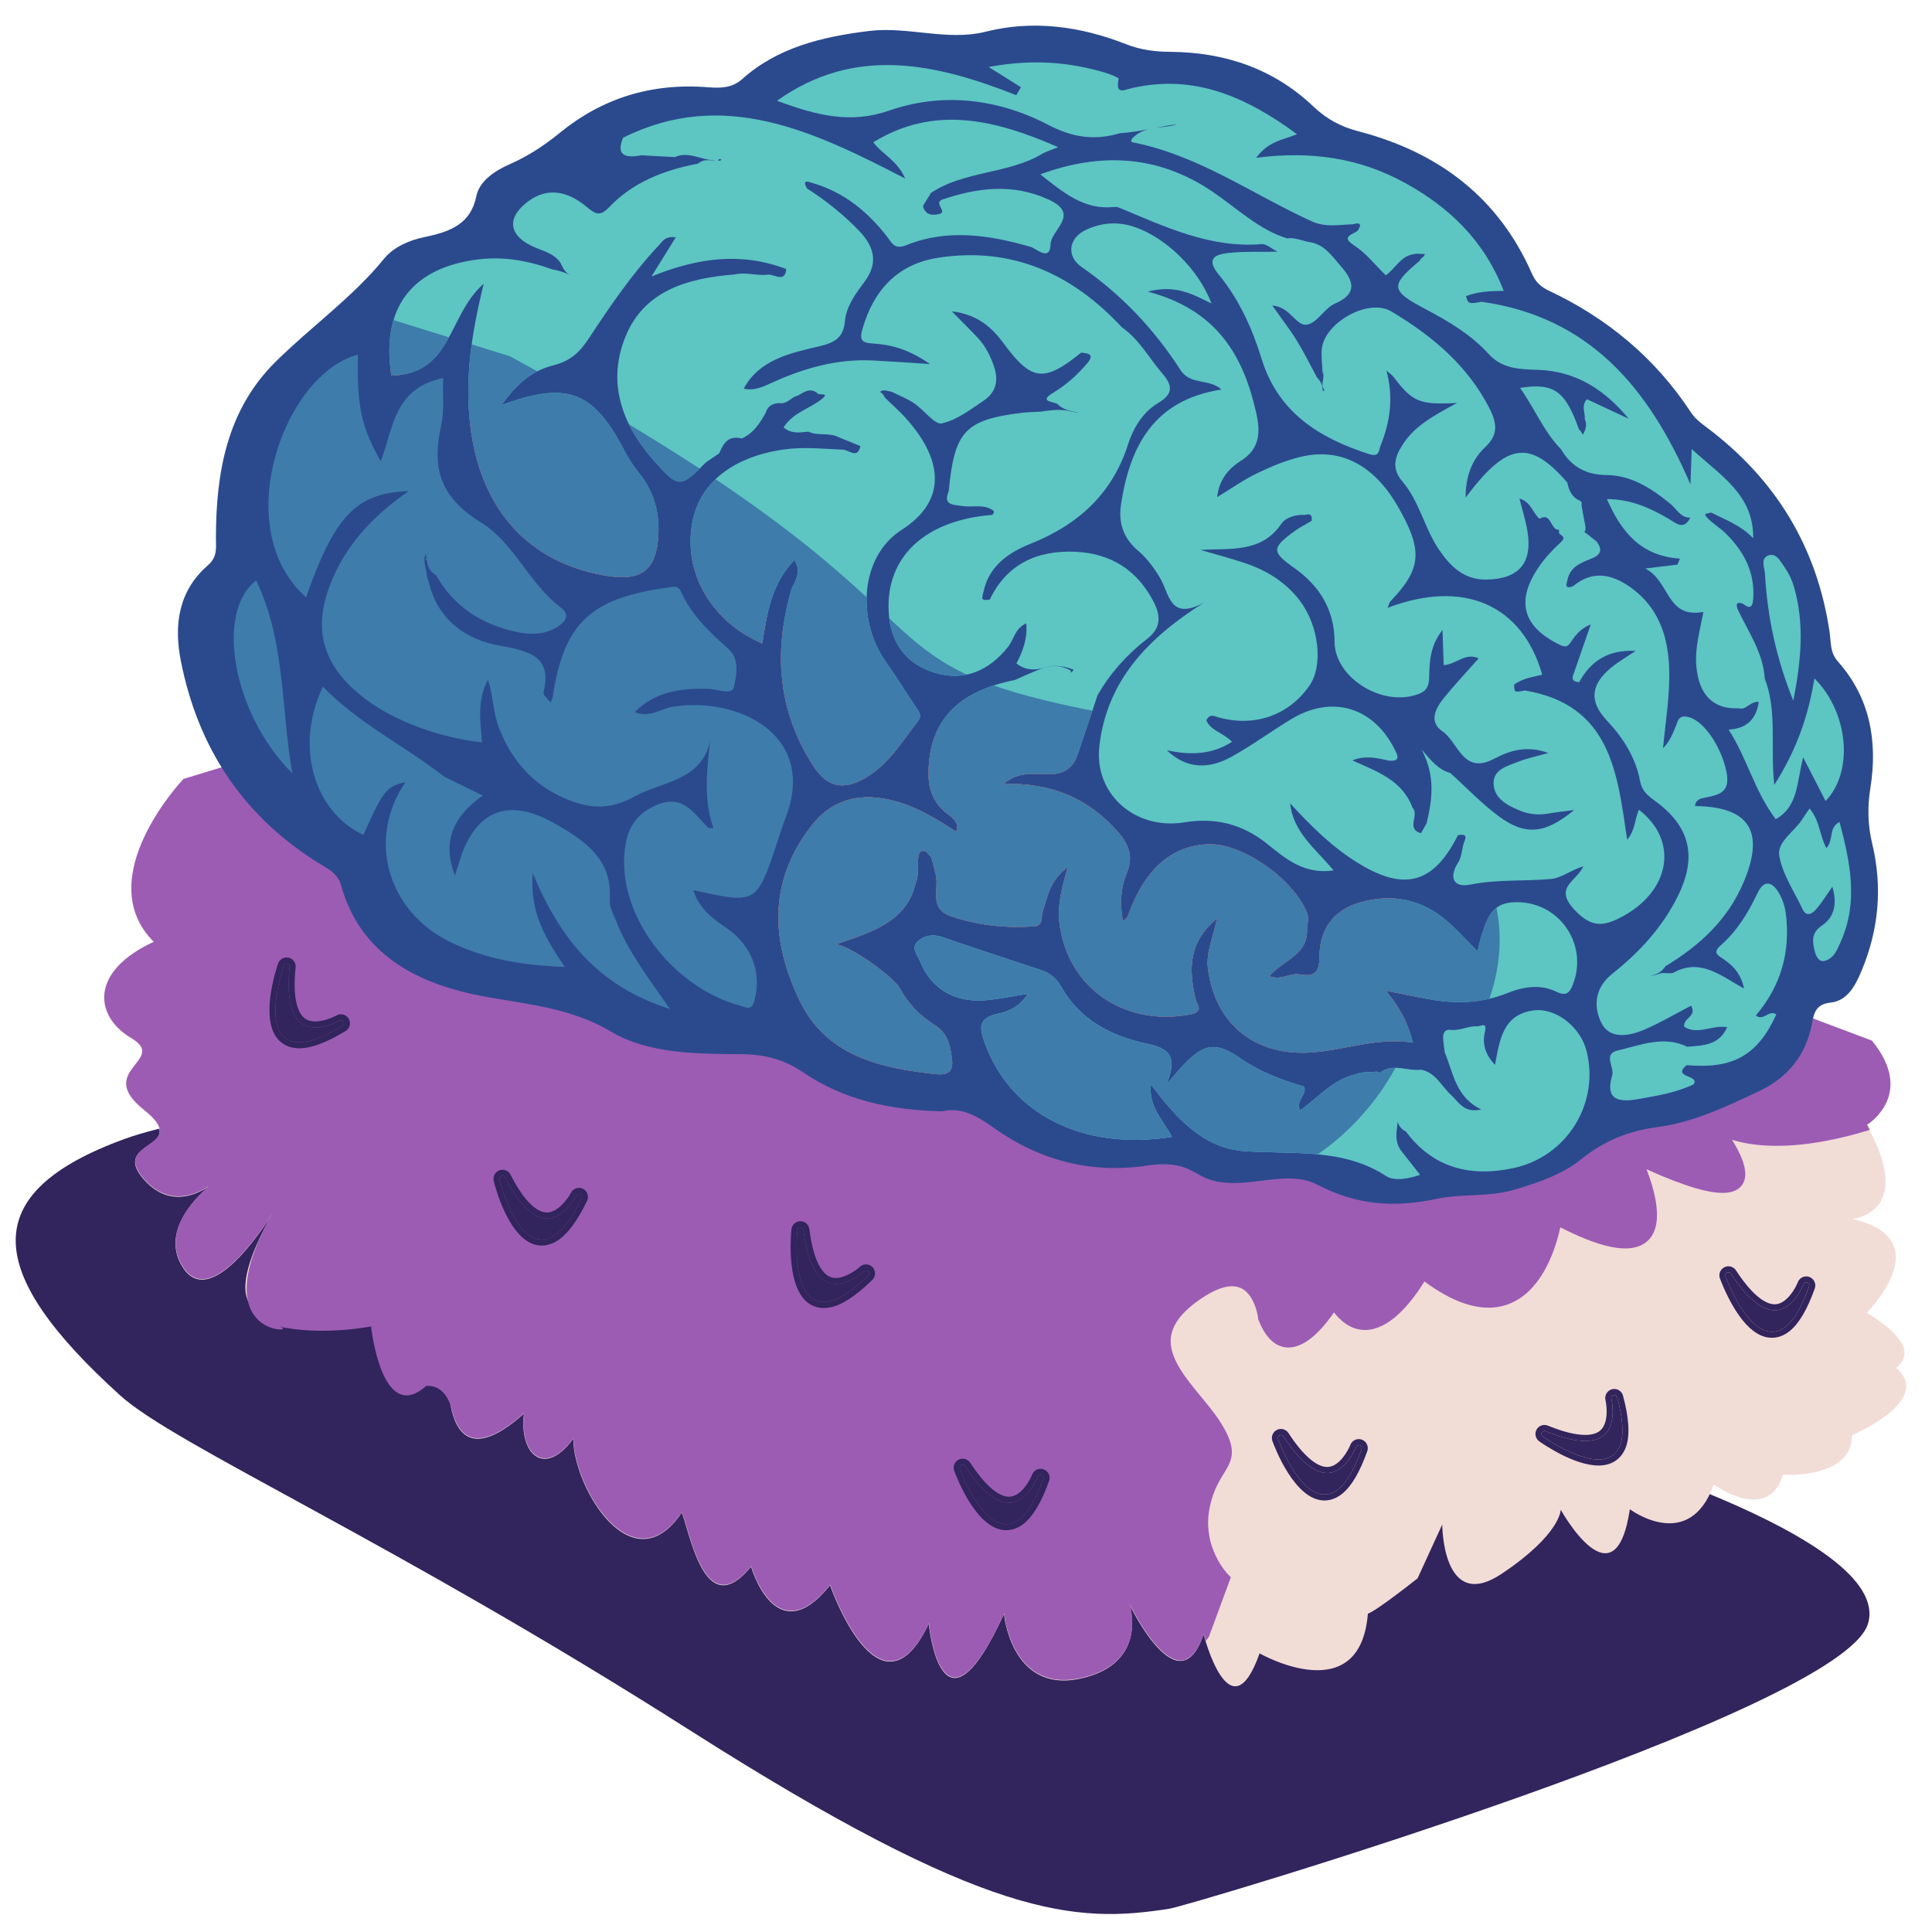 <?xml version="1.0" encoding="UTF-8" standalone="no"?>
<!-- Created with Inkscape (http://www.inkscape.org/) -->

<svg
   width="180mm"
   height="180mm"
   viewBox="0 0 180 180"
   version="1.1"
   id="svg1"
   xmlns="http://www.w3.org/2000/svg"
   xmlns:svg="http://www.w3.org/2000/svg"
   xmlns:rdf="http://www.w3.org/1999/02/22-rdf-syntax-ns#"
   xmlns:cc="http://creativecommons.org/ns#"
   xmlns:dc="http://purl.org/dc/elements/1.1/">
  <defs
     id="defs1">
    <clipPath
       clipPathUnits="userSpaceOnUse"
       id="clipPath2">
      <g
         id="g3"
         transform="matrix(4.976,0,0,-4.976,-1458.491,-373.193)">
        <path
           d="M 249.266,-140.157 H 418.445 V -20.535 H 249.266 Z"
           id="path2"
           style="stroke-width:0.201" />
      </g>
    </clipPath>
    <clipPath
       clipPathUnits="userSpaceOnUse"
       id="clipPath1">
      <g
         id="g2"
         transform="matrix(4.976,0,0,-4.976,-1342.626,-429.011)">
        <path
           d="M 249.266,-140.157 H 418.445 V -20.535 H 249.266 Z"
           id="path1"
           style="stroke-width:0.201" />
      </g>
    </clipPath>
    <clipPath
       clipPathUnits="userSpaceOnUse"
       id="clipPath3471">
      <path
         d="m 102.199,326.821 c 0,0 -7.917,-8.324 -2.501,-13.74 v 0 c -5.416,-2.499 -5.04,-6.255 -1.894,-8.127 v 0 c 3.145,-1.873 -3.122,-2.705 1.053,-6.039 v 0 c 4.175,-3.332 -2.925,-2.5 0,-5.833 v 0 c 2.068,-2.357 4.341,-1.38 5.494,-0.606 v 0 c -1.395,-1.21 -4.047,-4.052 -2.152,-6.893 v 0 c 2.5,-3.751 7.499,4.572 7.499,4.572 v 0 c -6.096,-10.839 2.855,-10.053 0.508,-9.532 v 0 c 3.75,-0.834 7.825,0 7.825,0 v 0 c 0,0 0.884,-8.373 4.635,-5.04 v 0 c 0,0 1.615,0.327 2.187,-2.016 v 0 c 0.574,-2.344 2.136,-3.803 6.094,-0.261 v 0 c -0.416,-3.333 1.667,-5.495 4.167,-2.122 v 0 c 0,-4.128 5,-12.461 9.166,-6.21 v 0 c 0.833,-2.501 2.083,-9.167 5.834,-4.584 v 0 c 0,0 2.082,-7.305 6.666,-1.57 v 0 c 0,0 4.166,-11.997 8.333,-3.247 v 0 c 0,0 1.024,-10.833 6.345,0.833 v 0 c 0,0 0.595,-6.717 6.429,-5.467 v 0 c 5.833,1.25 4.166,6.25 4.166,6.25 v 0 c 0,0 4.167,-8.75 6.25,-2.501 v 0 c 0,0 2.225,-8.698 4.725,-1.615 v 0 c 0,0 8.477,-4.844 9.141,3.346 v 0 c 0.392,0.148 1.483,0.856 4.192,2.984 v 0 l 2.084,4.544 c 0,0 0,-7.5 4.999,-4.167 v 0 c 5,3.333 5,5.417 5,5.417 v 0 c 0,0 4.583,-8.293 5.833,0.04 v 0 c 0,0 5,-3.75 7.083,2.083 v 0 c 0,0 4.583,-3.333 5.833,0.833 v 0 c 0,0 5.833,-5.497 5.833,-1.747 v 0 c 0,0 6.982,7.421 3.691,10.74 v 0 c 1.234,0.936 1.232,2.402 -2.441,4.676 v 0 c 0,0 6.25,6.25 -1.25,7.917 v 0 c 0,0 5.417,0.416 1.25,7.915 v 0 c 0,0 4.167,2.501 0.417,7.084 v 0 l -96.246,36.249 z"
         id="path3469" />
    </clipPath>
    <clipPath
       clipPathUnits="userSpaceOnUse"
       id="clipPath3483">
      <path
         d="M 0,595.276 H 841.89 V 0 H 0 Z"
         id="path3481" />
    </clipPath>
    <clipPath
       clipPathUnits="userSpaceOnUse"
       id="clipPath3563">
      <path
         d="m 164.149,313.094 c -0.567,-0.532 0.005,-1.141 0.202,-1.641 v 0 c 0.936,-2.37 2.991,-3.555 5.66,-3.297 v 0 c 1.123,0.109 2.232,0.344 3.434,0.535 v 0 c -0.601,-1.013 -1.537,-1.483 -2.49,-1.679 v 0 c -1.785,-0.369 -1.57,-1.259 -1.12,-2.5 v 0 c 2.169,-5.978 8.271,-9.088 15.78,-7.897 v 0 c -0.691,1.384 -2.005,2.51 -1.772,4.431 v 0 c 2.12,-2.835 4.431,-5.408 7.951,-5.641 v 0 c 4.122,-0.272 8.277,0.275 11.908,-2.099 v 0 c 0.63,-0.41 1.799,-0.266 2.849,0.113 v 0 c -0.556,0.707 -1.057,1.343 -1.557,1.978 v 0 c -0.611,0.771 -0.435,1.643 -0.32,2.508 v 0 c 0.095,-0.354 0.303,-0.647 0.697,-0.84 v 0 c 2.288,-3.07 5.429,-3.87 9.096,-3.073 v 0 c 4.508,0.979 7.256,5.47 6.133,9.887 v 0 c -0.51,2.006 -2.595,3.667 -4.482,3.403 v 0 c -2.577,-0.362 -2.829,-2.469 -3.233,-4.59 v 0 c -0.809,0.835 -1.107,1.758 -0.859,2.775 v 0 c 0.163,0.671 -0.109,0.596 -0.392,0.521 v 0 c -0.096,-0.025 -0.193,-0.05 -0.274,-0.046 v 0 c -0.357,0.019 -0.687,-0.068 -1.028,-0.155 v 0 c -0.378,-0.097 -0.771,-0.195 -1.228,-0.145 v 0 c -0.914,0.097 -0.515,-1.176 -0.461,-1.898 v 0 c 0.733,-1.723 0.904,-3.775 3.092,-4.814 v 0 c -1.479,-0.362 -1.929,0.652 -2.586,1.244 v 0 c -0.811,0.732 -1.264,1.87 -2.51,2.109 v 0 c -0.415,-0.058 -0.843,0.005 -1.271,0.068 v 0 c -0.76,0.113 -1.521,0.226 -2.212,-0.339 v 0 c -0.083,0.042 -0.17,0.081 -0.267,0.114 v 0 c -0.59,-0.108 -1.209,0.026 -1.782,-0.234 v 0 c -1.875,-0.43 -3.089,-1.886 -4.662,-3.045 v 0 c -0.439,0.816 0.606,1.326 0.324,2.009 v 0 c -1.871,0.557 -3.714,1.234 -5.352,2.371 v 0 c -2.052,1.424 -3.049,1.304 -4.79,-0.505 v 0 c -0.338,-0.35 -0.641,-0.73 -1.455,-1.663 v 0 c 1.007,2.528 0.065,3.049 -1.705,3.428 v 0 c -3.003,0.643 -5.648,2.022 -7.202,4.812 v 0 c -0.362,0.65 -0.917,1.141 -1.693,1.394 v 0 c -2.748,0.898 -5.51,1.804 -8.266,2.764 v 0 c -0.299,0.103 -0.586,0.156 -0.857,0.156 v 0 c -0.488,0 -0.927,-0.17 -1.3,-0.519"
         id="path3561" />
    </clipPath>
    <clipPath
       clipPathUnits="userSpaceOnUse"
       id="clipPath3575">
      <path
         d="m 139.299,380.934 c -0.65,-1.593 0.289,-1.704 1.583,-1.481 v 0 c 0.929,-0.052 1.857,-0.102 2.783,-0.153 v 0 c 1.143,0.528 2.245,-0.26 3.342,-0.264 v 0 c 0.004,-0.007 0.011,-0.015 0.018,-0.023 v 0 c -0.286,0.016 -0.575,0.043 -0.862,0.01 v 0 c -0.208,-0.06 -0.394,-0.152 -0.558,-0.28 v 0 c -2.899,-0.543 -5.53,-1.604 -7.498,-3.69 v 0 c -0.766,-0.81 -1.168,-0.548 -1.916,0.073 v 0 c -1.539,1.276 -3.252,1.685 -4.934,0.413 v 0 c -1.887,-1.428 -1.593,-2.967 0.697,-3.899 v 0 c 0.765,-0.311 1.582,-0.541 2.064,-1.262 v 0 c 0.194,-0.374 0.334,-0.785 0.774,-1.006 v 0 c -0.476,0.218 -0.976,0.364 -1.492,0.463 v 0 c -1.998,0.719 -4.058,1.088 -6.16,0.839 v 0 c -5.705,-0.676 -8.292,-4.161 -7.389,-9.81 v 0 c 5.156,0.131 4.735,5.087 7.786,7.746 v 0 c -1.1,-4.471 -1.676,-8.512 -1.028,-12.693 v 0 c 1.014,-6.559 4.929,-10.802 11.175,-11.914 v 0 c 3.146,-0.559 4.427,0.396 4.591,3.366 v 0 c 0.11,1.974 -0.377,3.765 -1.716,5.382 v 0 c -0.501,0.605 -0.898,1.299 -1.261,1.989 v 0 c -2.539,4.814 -4.797,5.674 -10.265,3.625 v 0 c 1.193,1.683 2.505,2.892 4.361,3.355 v 0 c 1.445,0.361 2.233,1.091 3.005,2.263 v 0 c 1.808,2.749 3.665,5.481 5.944,7.899 v 0 c 0.291,0.309 0.497,0.771 1.401,0.645 v 0 c -0.646,-1.04 -1.239,-1.994 -2.049,-3.299 v 0 c 3.965,1.598 7.602,2.058 11.373,0.628 v 0 c -0.061,-0.85 -0.542,-0.712 -1.004,-0.574 v 0 c -0.201,0.06 -0.399,0.119 -0.555,0.099 v 0 c -0.411,-0.056 -0.832,-0.013 -1.256,0.031 v 0 c -0.514,0.052 -1.032,0.106 -1.541,-0.018 v 0 c -4.026,-0.312 -7.646,-1.388 -9.214,-5.256 v 0 c -1.542,-3.804 -0.362,-7.311 2.384,-10.43 v 0 c 2.101,-2.385 2.236,-2.353 4.412,-0.168 v 0 c 0.374,0.254 0.746,0.507 1.118,0.761 v 0 c 0.344,0.799 0.728,1.545 1.903,1.252 v 0 c 1,0.447 1.526,1.285 2.011,2.157 v 0 c 0.159,0.531 0.538,0.803 1.124,0.831 v 0 c 0.575,-0.107 0.902,0.298 1.31,0.531 v 0 c 0.633,0.154 1.133,0.899 1.927,0.325 v 0 c -0.027,-0.27 1.181,0.116 0.358,-0.535 v 0 c -1.012,-0.799 -2.419,-1.126 -3.201,-2.375 v 0 c 0.628,-0.542 1.359,-0.443 2.087,-0.357 v 0 c 0.814,-0.392 1.755,-0.044 2.559,-0.471 v 0 c 0.611,-0.248 1.222,-0.496 1.833,-0.745 v 0 c -0.165,-0.805 -0.578,-0.629 -0.992,-0.453 v 0 c -0.179,0.076 -0.358,0.152 -0.517,0.15 v 0 c -1.665,0.068 -3.327,0.255 -5.006,0.007 v 0 c -4.435,-0.657 -7.237,-2.974 -7.729,-6.512 v 0 c -0.571,-4.112 1.768,-8.036 5.961,-9.852 v 0 c 0.405,2.468 0.727,4.961 2.71,7.038 v 0 c 0.719,-1.132 -0.072,-1.879 -0.285,-2.628 v 0 c -1.456,-5.151 -1.126,-10.081 1.893,-14.756 v 0 c 1.154,-1.788 2.556,-2.068 4.368,-1.012 v 0 c 2.016,1.176 3.117,3.098 4.465,4.814 v 0 c 0.372,0.474 0.069,0.805 -0.191,1.19 v 0 c -0.848,1.254 -1.629,2.553 -2.512,3.788 v 0 c -2.487,3.478 -2.224,8.878 1.313,11.149 v 0 c 4.079,2.619 3.31,6.195 0.289,9.51 v 0 c -0.522,0.572 -1.115,1.088 -1.676,1.631 v 0 c -0.111,0.197 -0.217,0.399 -0.439,0.514 v 0 c 0.337,0.248 0.684,0.046 1.027,-0.014 v 0 c 0.626,-0.315 1.295,-0.571 1.866,-0.958 v 0 c 0.822,-0.557 1.736,-1.819 2.318,-1.693 v 0 c 1.282,0.275 2.425,1.17 3.541,1.918 v 0 c 1.047,0.7 1.29,1.709 0.859,2.934 v 0 c -0.305,0.868 -0.704,1.666 -1.34,2.352 v 0 c -0.618,0.666 -1.272,1.304 -2.201,2.252 v 0 c 2.238,-0.268 3.426,-1.424 4.399,-2.741 v 0 c 2.32,-3.141 3.373,-3.288 6.516,-0.742 v 0 c 0.612,-0.051 1.131,-0.155 0.534,-0.869 v 0 c -0.833,-0.996 -1.792,-1.852 -2.929,-2.539 v 0 c -1.144,-0.691 -0.109,-0.717 0.357,-0.901 v 0 c 0.499,-0.52 1.164,-0.637 1.8,-0.751 v 0 c -0.112,-0.012 -0.212,0.012 -0.31,0.036 v 0 c -0.081,0.021 -0.161,0.041 -0.246,0.041 v 0 c -0.896,0.262 -1.77,0.123 -2.647,10e-4 v 0 c -0.537,-0.033 -1.08,-0.037 -1.613,-0.103 v 0 c -4.756,-0.593 -5.646,-1.557 -6.127,-6.622 v 0 c -0.504,-1.177 0.383,-1.127 1.166,-1.243 v 0 c 0.289,-0.043 0.587,-0.035 0.884,-0.027 v 0 c 0.6,0.015 1.199,0.031 1.735,-0.371 v 0 c 0.036,-0.026 0.038,-0.128 0.018,-0.18 v 0 c -0.024,-0.064 -0.089,-0.113 -0.136,-0.168 v 0 c -5.645,-0.441 -8.965,-3.526 -8.734,-8.15 v 0 c 0.136,-2.709 1.519,-4.496 4.023,-5.208 v 0 c 2.319,-0.66 4.415,0.152 6.059,2.231 v 0 c 0.492,0.622 0.563,1.539 1.53,1.978 v 0 c 0.119,-1.284 -0.286,-2.347 -0.828,-3.382 v 0 c 0.72,-0.573 1.506,-0.618 2.364,-0.359 v 0 c 0.743,0.225 1.497,0.192 2.441,-0.167 v 0 c 0.083,-0.024 -0.337,-0.424 -0.206,-0.159 v 0 c 0.026,0.053 -0.014,0.078 -0.091,0.12 v 0 c -1.336,0.738 -2.492,0.093 -3.671,-0.402 v 0 c -0.323,-0.144 -0.646,-0.289 -0.969,-0.434 v 0 c -4.895,-0.966 -7.222,-3.49 -7.287,-7.792 v 0 c -0.021,-1.359 0.35,-2.46 1.431,-3.373 v 0 c 0.491,-0.415 1.218,-0.783 0.902,-1.631 v 0 c 0,0 0,0 -0.001,0 v 0 c -1.553,0.99 -3.1,1.979 -4.938,2.511 v 0 c -3.058,0.884 -5.515,0.293 -7.351,-2.11 v 0 c -3.598,-4.703 -3.32,-9.691 -0.906,-14.692 v 0 c 2.226,-4.609 6.688,-5.652 11.417,-6.169 v 0 c 1.132,-0.124 1.566,0.213 1.418,1.324 v 0 c -0.149,1.128 -0.349,2.135 -1.478,2.832 v 0 c -1.244,0.768 -2.233,1.823 -2.924,3.101 v 0 c -0.484,0.895 -3.99,3.469 -5.379,3.699 v 0 c 3.117,1.042 5.97,1.948 6.71,5.125 v 0 c 0.316,0.702 0.133,1.45 0.23,2.172 v 0 c 0.052,0.391 0.141,0.738 0.695,0.502 v 0 c 0.137,-0.153 0.274,-0.307 0.411,-0.46 v 0 c 0.129,-0.502 0.273,-1.002 0.384,-1.507 v 0 c 0.267,-1.21 -0.606,-2.811 1.266,-3.462 v 0 c 2.294,-0.797 4.677,-1.025 7.082,-0.858 v 0 c 0.713,0.048 0.518,0.799 0.669,1.255 v 0 c 0.405,1.225 0.551,2.571 2.115,3.75 v 0 c -0.544,-1.864 -0.9,-3.341 -0.684,-4.883 v 0 c 0.752,-5.364 5.457,-8.563 10.947,-7.57 v 0 c 1.3,0.235 0.634,0.804 0.512,1.337 v 0 c -0.545,2.401 -0.673,4.706 1.82,6.78 v 0 c -0.341,-1.635 -0.942,-2.874 -0.763,-4.251 v 0 c 0.604,-4.697 4.01,-7.44 8.869,-7.05 v 0 c 2.779,0.222 5.469,1.279 8.43,0.815 v 0 c -0.401,1.548 -1.014,2.857 -2.287,4.383 v 0 c 1.521,-0.301 2.575,-0.522 3.632,-0.716 v 0 c 2.238,-0.412 4.441,-0.354 6.587,0.504 v 0 c 1.377,0.551 2.786,0.786 4.145,0.137 v 0 c 0.774,-0.37 1.098,-0.207 1.405,0.568 v 0 c 1.375,3.471 -1.219,7.151 -4.968,6.973 v 0 c -1.683,-0.08 -2.355,-0.969 -3.069,-4.137 v 0 c -0.883,0.881 -1.678,1.776 -2.58,2.555 v 0 c -2.109,1.824 -4.594,2.34 -7.318,1.572 v 0 c -2.269,-0.639 -3.435,-2.323 -3.431,-4.518 v 0 c 0.002,-1.411 -0.434,-1.786 -1.708,-1.561 v 0 c -0.345,0.061 -0.678,-0.033 -1.025,-0.126 v 0 c -0.456,-0.123 -0.939,-0.246 -1.512,-0.018 v 0 c 1.118,1.312 3.248,1.779 3.183,3.867 v 0 c -0.015,0.481 0.216,0.937 0.005,1.465 v 0 c -1.148,2.86 -5.438,5.889 -8.309,5.794 v 0 c -3.152,-0.103 -5.427,-2.134 -6.826,-6.096 v 0 c -0.038,-0.108 -0.178,-0.183 -0.404,-0.405 v 0 c -0.283,1.49 -0.193,2.83 0.342,4.117 v 0 c 0.552,1.334 0.153,2.384 -0.757,3.417 v 0 c -2.465,2.803 -5.592,4.194 -9.653,4.05 v 0 c 1.024,0.919 2.141,0.881 3.2,0.844 v 0 c 0.227,-0.007 0.452,-0.015 0.674,-0.013 v 0 c 1.301,0.01 1.999,0.575 2.372,1.665 v 0 c 0.569,1.665 1.122,3.333 1.682,4.998 v 0 c 1.068,1.858 2.476,3.439 4.182,4.753 v 0 c 1.139,0.877 1.186,1.873 0.577,3.076 v 0 c -1.363,2.693 -3.602,4.157 -6.669,4.281 v 0 c -3.248,0.131 -5.777,-1.085 -7.182,-4.033 v 0 c -0.731,-0.086 -0.731,-0.086 -0.467,0.927 v 0 c 0.524,1.983 2.111,3.061 3.878,3.768 v 0 c 4.093,1.636 6.926,4.255 8.248,8.378 v 0 c 0.441,1.374 1.229,2.724 2.527,3.498 v 0 c 1.277,0.761 1.291,1.445 0.366,2.515 v 0 c -1.122,1.301 -1.93,2.859 -3.405,3.886 v 0 c -4.176,4.5 -9.271,6.845 -15.531,5.866 v 0 c -3.458,-0.541 -5.444,-2.796 -6.362,-5.999 v 0 c -0.262,-0.916 -0.098,-1.177 0.886,-1.235 v 0 c 1.552,-0.092 3.02,-0.491 4.806,-1.729 v 0 c -2.001,0.125 -3.397,0.227 -4.797,0.299 v 0 c -3.029,0.155 -5.814,-0.644 -8.489,-1.855 v 0 c -0.768,-0.349 -1.511,-0.729 -2.428,-0.524 v 0 c 1.302,2.443 3.907,2.998 6.366,3.572 v 0 c 1.345,0.315 2.05,0.754 2.171,2.104 v 0 c 0.117,1.293 0.913,2.346 1.671,3.366 v 0 c 1.115,1.504 0.876,2.878 -0.454,4.263 v 0 c -1.317,1.373 -2.797,2.557 -4.421,3.595 v 0 c -0.423,0.786 0.09,0.573 0.53,0.44 v 0 c 2.655,-0.791 4.624,-2.442 6.244,-4.523 v 0 c 0.408,-0.526 0.614,-1.113 1.619,-0.706 v 0 c 3.443,1.394 6.965,0.871 10.489,-0.146 v 0 c 0.454,-0.131 1.64,-1.281 1.679,0.218 v 0 c 0.032,1.236 2.578,2.525 -0.174,3.779 v 0 c -3.069,1.4 -6.036,0.988 -8.999,-0.017 v 0 c -0.678,-0.3 0.461,-1.014 -0.183,-1.192 v 0 c -0.531,-0.147 -1.235,-0.153 -1.413,0.662 v 0 c 0.213,0.38 0.469,0.727 0.675,1.103 v 0 c 2.822,1.881 6.554,1.592 9.411,3.311 v 0 c 0.302,0.181 0.66,0.279 1.322,0.551 v 0 c -5.443,2.385 -10.508,3.542 -15.597,0.413 v 0 c 0.752,-1.023 2.002,-1.491 2.693,-3.062 v 0 c -5.309,2.755 -10.557,5.322 -16.038,5.323 v 0 c -2.532,0 -5.112,-0.548 -7.773,-1.878 m 8,-1.929 c 0.003,0.007 0.009,0.008 0.012,0.016 v 0 c 0.142,0.267 0.445,-0.002 0.136,-0.017 v 0 c -0.012,0 -0.025,0 -0.037,0 v 0 c -0.037,0 -0.074,10e-4 -0.111,10e-4"
         id="path3573" />
    </clipPath>
    <clipPath
       clipPathUnits="userSpaceOnUse"
       id="clipPath3587">
      <path
         d="M 0,595.276 H 841.89 V 0 H 0 Z"
         id="path3585" />
    </clipPath>
    <clipPath
       clipPathUnits="userSpaceOnUse"
       id="clipPath3599">
      <path
         d="m 139.299,380.934 c -0.65,-1.593 0.289,-1.704 1.583,-1.481 v 0 c 0.929,-0.052 1.857,-0.102 2.783,-0.153 v 0 c 1.143,0.528 2.245,-0.26 3.342,-0.264 v 0 c 0.004,-0.007 0.011,-0.015 0.018,-0.023 v 0 c -0.286,0.016 -0.575,0.043 -0.862,0.01 v 0 c -0.208,-0.06 -0.394,-0.152 -0.558,-0.28 v 0 c -2.899,-0.543 -5.53,-1.604 -7.498,-3.69 v 0 c -0.766,-0.81 -1.168,-0.548 -1.916,0.073 v 0 c -1.539,1.276 -3.252,1.685 -4.934,0.413 v 0 c -1.887,-1.428 -1.593,-2.967 0.697,-3.899 v 0 c 0.765,-0.311 1.582,-0.541 2.064,-1.262 v 0 c 0.194,-0.374 0.334,-0.785 0.774,-1.006 v 0 c -0.476,0.218 -0.976,0.364 -1.492,0.463 v 0 c -1.998,0.719 -4.058,1.088 -6.16,0.839 v 0 c -5.705,-0.676 -8.292,-4.161 -7.389,-9.81 v 0 c 5.156,0.131 4.735,5.087 7.786,7.746 v 0 c -1.1,-4.471 -1.676,-8.512 -1.028,-12.693 v 0 c 1.014,-6.559 4.929,-10.802 11.175,-11.914 v 0 c 3.146,-0.559 4.427,0.396 4.591,3.366 v 0 c 0.11,1.974 -0.377,3.765 -1.716,5.382 v 0 c -0.501,0.605 -0.898,1.299 -1.261,1.989 v 0 c -2.539,4.814 -4.797,5.674 -10.265,3.625 v 0 c 1.193,1.683 2.505,2.892 4.361,3.355 v 0 c 1.445,0.361 2.233,1.091 3.005,2.263 v 0 c 1.808,2.749 3.665,5.481 5.944,7.899 v 0 c 0.291,0.309 0.497,0.771 1.401,0.645 v 0 c -0.646,-1.04 -1.239,-1.994 -2.049,-3.299 v 0 c 3.965,1.598 7.602,2.058 11.373,0.628 v 0 c -0.061,-0.85 -0.542,-0.712 -1.004,-0.574 v 0 c -0.201,0.06 -0.399,0.119 -0.555,0.099 v 0 c -0.411,-0.056 -0.832,-0.013 -1.256,0.031 v 0 c -0.514,0.052 -1.032,0.106 -1.541,-0.018 v 0 c -4.026,-0.312 -7.646,-1.388 -9.214,-5.256 v 0 c -1.542,-3.804 -0.362,-7.311 2.384,-10.43 v 0 c 2.101,-2.385 2.236,-2.353 4.412,-0.168 v 0 c 0.374,0.254 0.746,0.507 1.118,0.761 v 0 c 0.344,0.799 0.728,1.545 1.903,1.252 v 0 c 1,0.447 1.526,1.285 2.011,2.157 v 0 c 0.159,0.531 0.538,0.803 1.124,0.831 v 0 c 0.575,-0.107 0.902,0.298 1.31,0.531 v 0 c 0.633,0.154 1.133,0.899 1.927,0.325 v 0 c -0.027,-0.27 1.181,0.116 0.358,-0.535 v 0 c -1.012,-0.799 -2.419,-1.126 -3.201,-2.375 v 0 c 0.628,-0.542 1.359,-0.443 2.087,-0.357 v 0 c 0.814,-0.392 1.755,-0.044 2.559,-0.471 v 0 c 0.611,-0.248 1.222,-0.496 1.833,-0.745 v 0 c -0.165,-0.805 -0.578,-0.629 -0.992,-0.453 v 0 c -0.179,0.076 -0.358,0.152 -0.517,0.15 v 0 c -1.665,0.068 -3.327,0.255 -5.006,0.007 v 0 c -4.435,-0.657 -7.237,-2.974 -7.729,-6.512 v 0 c -0.571,-4.112 1.768,-8.036 5.961,-9.852 v 0 c 0.405,2.468 0.727,4.961 2.71,7.038 v 0 c 0.719,-1.132 -0.072,-1.879 -0.285,-2.628 v 0 c -1.456,-5.151 -1.126,-10.081 1.893,-14.756 v 0 c 1.154,-1.788 2.556,-2.068 4.368,-1.012 v 0 c 2.016,1.176 3.117,3.098 4.465,4.814 v 0 c 0.372,0.474 0.069,0.805 -0.191,1.19 v 0 c -0.848,1.254 -1.629,2.553 -2.512,3.788 v 0 c -2.487,3.478 -2.224,8.878 1.313,11.149 v 0 c 4.079,2.619 3.31,6.195 0.289,9.51 v 0 c -0.522,0.572 -1.115,1.088 -1.676,1.631 v 0 c -0.111,0.197 -0.217,0.399 -0.439,0.514 v 0 c 0.337,0.248 0.684,0.046 1.027,-0.014 v 0 c 0.626,-0.315 1.295,-0.571 1.866,-0.958 v 0 c 0.822,-0.557 1.736,-1.819 2.318,-1.693 v 0 c 1.282,0.275 2.425,1.17 3.541,1.918 v 0 c 1.047,0.7 1.29,1.709 0.859,2.934 v 0 c -0.305,0.868 -0.704,1.666 -1.34,2.352 v 0 c -0.618,0.666 -1.272,1.304 -2.201,2.252 v 0 c 2.238,-0.268 3.426,-1.424 4.399,-2.741 v 0 c 2.32,-3.141 3.373,-3.288 6.516,-0.742 v 0 c 0.612,-0.051 1.131,-0.155 0.534,-0.869 v 0 c -0.833,-0.996 -1.792,-1.852 -2.929,-2.539 v 0 c -1.144,-0.691 -0.109,-0.717 0.357,-0.901 v 0 c 0.499,-0.52 1.164,-0.637 1.8,-0.751 v 0 c -0.112,-0.012 -0.212,0.012 -0.31,0.036 v 0 c -0.081,0.021 -0.161,0.041 -0.246,0.041 v 0 c -0.896,0.262 -1.77,0.123 -2.647,10e-4 v 0 c -0.537,-0.033 -1.08,-0.037 -1.613,-0.103 v 0 c -4.756,-0.593 -5.646,-1.557 -6.127,-6.622 v 0 c -0.504,-1.177 0.383,-1.127 1.166,-1.243 v 0 c 0.289,-0.043 0.587,-0.035 0.884,-0.027 v 0 c 0.6,0.015 1.199,0.031 1.735,-0.371 v 0 c 0.036,-0.026 0.038,-0.128 0.018,-0.18 v 0 c -0.024,-0.064 -0.089,-0.113 -0.136,-0.168 v 0 c -5.645,-0.441 -8.965,-3.526 -8.734,-8.15 v 0 c 0.136,-2.709 1.519,-4.496 4.023,-5.208 v 0 c 2.319,-0.66 4.415,0.152 6.059,2.231 v 0 c 0.492,0.622 0.563,1.539 1.53,1.978 v 0 c 0.119,-1.284 -0.286,-2.347 -0.828,-3.382 v 0 c 0.72,-0.573 1.506,-0.618 2.364,-0.359 v 0 c 0.743,0.225 1.497,0.192 2.441,-0.167 v 0 c 0.083,-0.024 -0.337,-0.424 -0.206,-0.159 v 0 c 0.026,0.053 -0.014,0.078 -0.091,0.12 v 0 c -1.336,0.738 -2.492,0.093 -3.671,-0.402 v 0 c -0.323,-0.144 -0.646,-0.289 -0.969,-0.434 v 0 c -4.895,-0.966 -7.222,-3.49 -7.287,-7.792 v 0 c -0.021,-1.359 0.35,-2.46 1.431,-3.373 v 0 c 0.491,-0.415 1.218,-0.783 0.902,-1.631 v 0 c 0,0 0,0 -0.001,0 v 0 c -1.553,0.99 -3.1,1.979 -4.938,2.511 v 0 c -3.058,0.884 -5.515,0.293 -7.351,-2.11 v 0 c -3.598,-4.703 -3.32,-9.691 -0.906,-14.692 v 0 c 2.226,-4.609 6.688,-5.652 11.417,-6.169 v 0 c 1.132,-0.124 1.566,0.213 1.418,1.324 v 0 c -0.149,1.128 -0.349,2.135 -1.478,2.832 v 0 c -1.244,0.768 -2.233,1.823 -2.924,3.101 v 0 c -0.484,0.895 -3.99,3.469 -5.379,3.699 v 0 c 3.117,1.042 5.97,1.948 6.71,5.125 v 0 c 0.316,0.702 0.133,1.45 0.23,2.172 v 0 c 0.052,0.391 0.141,0.738 0.695,0.502 v 0 c 0.137,-0.153 0.274,-0.307 0.411,-0.46 v 0 c 0.129,-0.502 0.273,-1.002 0.384,-1.507 v 0 c 0.267,-1.21 -0.606,-2.811 1.266,-3.462 v 0 c 2.294,-0.797 4.677,-1.025 7.082,-0.858 v 0 c 0.713,0.048 0.518,0.799 0.669,1.255 v 0 c 0.405,1.225 0.551,2.571 2.115,3.75 v 0 c -0.544,-1.864 -0.9,-3.341 -0.684,-4.883 v 0 c 0.752,-5.364 5.457,-8.563 10.947,-7.57 v 0 c 1.3,0.235 0.634,0.804 0.512,1.337 v 0 c -0.545,2.401 -0.673,4.706 1.82,6.78 v 0 c -0.341,-1.635 -0.942,-2.874 -0.763,-4.251 v 0 c 0.604,-4.697 4.01,-7.44 8.869,-7.05 v 0 c 2.779,0.222 5.469,1.279 8.43,0.815 v 0 c -0.401,1.548 -1.014,2.857 -2.287,4.383 v 0 c 1.521,-0.301 2.575,-0.522 3.632,-0.716 v 0 c 2.238,-0.412 4.441,-0.354 6.587,0.504 v 0 c 1.377,0.551 2.786,0.786 4.145,0.137 v 0 c 0.774,-0.37 1.098,-0.207 1.405,0.568 v 0 c 1.375,3.471 -1.219,7.151 -4.968,6.973 v 0 c -1.683,-0.08 -2.355,-0.969 -3.069,-4.137 v 0 c -0.883,0.881 -1.678,1.776 -2.58,2.555 v 0 c -2.109,1.824 -4.594,2.34 -7.318,1.572 v 0 c -2.269,-0.639 -3.435,-2.323 -3.431,-4.518 v 0 c 0.002,-1.411 -0.434,-1.786 -1.708,-1.561 v 0 c -0.345,0.061 -0.678,-0.033 -1.025,-0.126 v 0 c -0.456,-0.123 -0.939,-0.246 -1.512,-0.018 v 0 c 1.118,1.312 3.248,1.779 3.183,3.867 v 0 c -0.015,0.481 0.216,0.937 0.005,1.465 v 0 c -1.148,2.86 -5.438,5.889 -8.309,5.794 v 0 c -3.152,-0.103 -5.427,-2.134 -6.826,-6.096 v 0 c -0.038,-0.108 -0.178,-0.183 -0.404,-0.405 v 0 c -0.283,1.49 -0.193,2.83 0.342,4.117 v 0 c 0.552,1.334 0.153,2.384 -0.757,3.417 v 0 c -2.465,2.803 -5.592,4.194 -9.653,4.05 v 0 c 1.024,0.919 2.141,0.881 3.2,0.844 v 0 c 0.227,-0.007 0.452,-0.015 0.674,-0.013 v 0 c 1.301,0.01 1.999,0.575 2.372,1.665 v 0 c 0.569,1.665 1.122,3.333 1.682,4.998 v 0 c 1.068,1.858 2.476,3.439 4.182,4.753 v 0 c 1.139,0.877 1.186,1.873 0.577,3.076 v 0 c -1.363,2.693 -3.602,4.157 -6.669,4.281 v 0 c -3.248,0.131 -5.777,-1.085 -7.182,-4.033 v 0 c -0.731,-0.086 -0.731,-0.086 -0.467,0.927 v 0 c 0.524,1.983 2.111,3.061 3.878,3.768 v 0 c 4.093,1.636 6.926,4.255 8.248,8.378 v 0 c 0.441,1.374 1.229,2.724 2.527,3.498 v 0 c 1.277,0.761 1.291,1.445 0.366,2.515 v 0 c -1.122,1.301 -1.93,2.859 -3.405,3.886 v 0 c -4.176,4.5 -9.271,6.845 -15.531,5.866 v 0 c -3.458,-0.541 -5.444,-2.796 -6.362,-5.999 v 0 c -0.262,-0.916 -0.098,-1.177 0.886,-1.235 v 0 c 1.552,-0.092 3.02,-0.491 4.806,-1.729 v 0 c -2.001,0.125 -3.397,0.227 -4.797,0.299 v 0 c -3.029,0.155 -5.814,-0.644 -8.489,-1.855 v 0 c -0.768,-0.349 -1.511,-0.729 -2.428,-0.524 v 0 c 1.302,2.443 3.907,2.998 6.366,3.572 v 0 c 1.345,0.315 2.05,0.754 2.171,2.104 v 0 c 0.117,1.293 0.913,2.346 1.671,3.366 v 0 c 1.115,1.504 0.876,2.878 -0.454,4.263 v 0 c -1.317,1.373 -2.797,2.557 -4.421,3.595 v 0 c -0.423,0.786 0.09,0.573 0.53,0.44 v 0 c 2.655,-0.791 4.624,-2.442 6.244,-4.523 v 0 c 0.408,-0.526 0.614,-1.113 1.619,-0.706 v 0 c 3.443,1.394 6.965,0.871 10.489,-0.146 v 0 c 0.454,-0.131 1.64,-1.281 1.679,0.218 v 0 c 0.032,1.236 2.578,2.525 -0.174,3.779 v 0 c -3.069,1.4 -6.036,0.988 -8.999,-0.017 v 0 c -0.678,-0.3 0.461,-1.014 -0.183,-1.192 v 0 c -0.531,-0.147 -1.235,-0.153 -1.413,0.662 v 0 c 0.213,0.38 0.469,0.727 0.675,1.103 v 0 c 2.822,1.881 6.554,1.592 9.411,3.311 v 0 c 0.302,0.181 0.66,0.279 1.322,0.551 v 0 c -5.443,2.385 -10.508,3.542 -15.597,0.413 v 0 c 0.752,-1.023 2.002,-1.491 2.693,-3.062 v 0 c -5.309,2.755 -10.557,5.322 -16.038,5.323 v 0 c -2.532,0 -5.112,-0.548 -7.773,-1.878 m 8,-1.929 c 0.003,0.007 0.009,0.008 0.012,0.016 v 0 c 0.142,0.267 0.445,-0.002 0.136,-0.017 v 0 c -0.012,0 -0.025,0 -0.037,0 v 0 c -0.037,0 -0.074,10e-4 -0.111,10e-4"
         id="path3597" />
    </clipPath>
    <clipPath
       clipPathUnits="userSpaceOnUse"
       id="clipPath3615">
      <path
         d="M 0,595.276 H 841.89 V 0 H 0 Z"
         id="path3613" />
    </clipPath>
  </defs>
  <g
     id="layer3">
    <g
       id="g3457"
       transform="matrix(1.104,0,0,-1.104,144.971,134.24)"
       clip-path="url(#clipPath2)"
       style="display:inline">
      <path
         d="m 0,0 c 0,0 28.61,-8.011 26.321,-15.449 -2.289,-7.439 -57.241,-23.766 -58.936,-24.033 -7.915,-1.243 -15.315,-0.957 -40.491,15.064 -25.177,16.022 -43.398,24.027 -48.065,28.25 -11.444,10.354 -12.198,17.075 0.391,21.652 12.588,4.578 62.416,6.559 62.416,6.559 z"
         style="fill:#32245c;fill-opacity:1;fill-rule:nonzero;stroke:none"
         id="path3459" />
    </g>
    <g
       id="g3461"
       transform="matrix(1.104,0,0,-1.104,17.075,72.625)"
       clip-path="url(#clipPath1)"
       style="display:inline">
      <path
         d="m 0,0 c 0,0 -7.916,-8.322 -2.5,-13.739 -5.416,-2.5 -5.04,-6.255 -1.895,-8.127 3.145,-1.872 -3.122,-2.706 1.053,-6.039 4.175,-3.333 -2.925,-2.5 0,-5.833 2.925,-3.333 6.259,0 6.259,0 0,0 -5.417,-3.75 -2.917,-7.5 2.5,-3.75 7.5,4.573 7.5,4.573 -6.097,-10.839 2.347,-8.021 0,-7.5 3.75,-0.833 8.333,0 8.333,0 0,0 2.916,-6.849 6.666,-3.516 0,0 -1.666,-12.916 6.25,-5.833 -0.417,-3.333 1.666,-5.495 4.166,-2.122 0,-4.128 5,-12.461 9.167,-6.211 0.833,-2.5 2.083,-9.166 5.833,-4.583 0,0 2.083,-7.306 6.666,-1.57 0,0 4.167,-11.997 8.333,-3.247 0,0 1.025,-10.833 6.346,0.833 0,0 0.595,-6.717 6.428,-5.467 5.833,1.25 4.167,6.249 4.167,6.249 0,0 4.166,-8.749 6.249,-2.5 0,0 2.226,-8.698 4.726,-1.615 0,0 8.749,-5 9.166,3.75 0,0 -1.666,-2.003 4.167,2.58 l 2.083,4.543 c 0,0 0,-7.5 5,-4.166 5,3.333 5,5.416 5,5.416 0,0 4.583,-8.292 5.833,0.041 0,0 4.999,-3.75 7.083,2.083 0,0 4.583,-3.333 5.833,0.833 0,0 5.833,-0.417 5.833,3.333 0,0 7.916,3.334 2.916,6.25 -4.999,2.917 -4.999,-2.164 -4.999,-2.164 0,0 12.083,0.833 3.333,6.25 0,0 6.25,6.249 -1.25,7.916 0,0 5.416,0.417 1.25,7.916 0,0 4.166,2.5 0.417,7.084 L 46.248,14.166 Z"
         style="fill:#f2dcd6;fill-opacity:1;fill-rule:nonzero;stroke:none"
         id="path3463" />
    </g>
    <g
       id="g3467"
       clip-path="url(#clipPath3471)"
       style="display:inline;stroke:#9c5cb4;stroke-opacity:1"
       transform="matrix(1.104,0,0,-1.104,-95.736,433.384)">
      <g
         id="g3473"
         transform="translate(255.109,305.988)"
         style="stroke:#9c5cb4;stroke-opacity:1">
        <path
           d="m 0,0 c 0,0 -1.25,-5.416 -10.833,-8.333 -9.583,-2.917 -12.916,0 -12.916,0 0,0 7.916,-9.705 -6.666,-2.769 0,0 5.833,-11.814 -6.667,-5.147 0,0 -1.667,-12.083 -11.249,-4.584 0,0 -4.167,-7.824 -7.5,-2.454 0,0 -3.801,-6.545 -5.884,-1.374 0,0 -0.545,5.42 -5.508,2.111 -6.25,-4.167 -0.661,-7.865 1.422,-11.199 2.083,-3.333 -0.132,-2.916 -0.965,-6.666 -0.833,-3.75 1.667,-6.25 1.667,-6.25 l -1.708,-4.634 -5.829,-8.333 c 0,0 -76.942,8.618 -78.192,10.701 -1.249,2.083 -22.082,33.526 -22.082,38.109 v 34.571 l 34.165,22.083 h 22.499 z"
           style="fill:#9c5cb4;fill-opacity:1;fill-rule:nonzero;stroke:#9c5cb4;stroke-opacity:1"
           id="path3475" />
      </g>
    </g>
    <g
       id="g3479"
       clip-path="url(#clipPath3483)"
       transform="matrix(1.104,0,0,-1.104,-95.736,433.384)"
       style="display:inline">
      <g
         id="g3485"
         transform="translate(115.71,306.33)">
        <path
           d="M 0,0 C -0.071,0.12 -0.224,0.161 -0.345,0.091 -0.364,0.08 -2.253,-0.986 -3.487,-0.182 -4.448,0.445 -4.815,2.111 -4.549,4.639 -4.536,4.767 -4.621,4.885 -4.746,4.913 -4.877,4.942 -5,4.871 -5.042,4.749 -5.108,4.557 -6.653,0.04 -4.954,-1.336 c 0.325,-0.263 0.73,-0.394 1.219,-0.394 0.914,0 2.122,0.459 3.648,1.384 C 0.032,-0.274 0.07,-0.12 0,0"
           style="fill:#32245c;fill-opacity:1;fill-rule:nonzero;stroke:none"
           id="path3487" />
      </g>
      <g
         id="g3489"
         transform="translate(135.69,291.778)">
        <path
           d="m 0,0 c -0.125,0.062 -0.276,0.013 -0.339,-0.111 -0.01,-0.02 -1.014,-1.942 -2.487,-1.939 -1.147,0.002 -2.362,1.2 -3.515,3.465 C -6.4,1.53 -6.535,1.583 -6.656,1.538 -6.78,1.491 -6.845,1.365 -6.814,1.239 c 0.048,-0.197 1.211,-4.827 3.386,-5.056 0.415,-0.044 0.826,0.066 1.237,0.333 0.767,0.497 1.529,1.54 2.306,3.146 C 0.176,-0.213 0.124,-0.062 0,0"
           style="fill:#32245c;fill-opacity:1;fill-rule:nonzero;stroke:none"
           id="path3491" />
      </g>
      <g
         id="g3493"
         transform="translate(159.986,285.269)">
        <path
           d="m 0,0 c -0.096,0.101 -0.254,0.107 -0.356,0.011 -0.016,-0.015 -1.609,-1.48 -2.99,-0.973 -1.075,0.394 -1.809,1.936 -2.122,4.461 -0.016,0.128 -0.126,0.224 -0.254,0.223 -0.133,-10e-4 -0.237,-0.098 -0.25,-0.227 -0.021,-0.201 -0.5,-4.954 1.462,-5.913 0.375,-0.183 0.798,-0.22 1.274,-0.11 0.887,0.206 1.956,0.926 3.23,2.171 C 0.093,-0.26 0.096,-0.101 0,0"
           style="fill:#32245c;fill-opacity:1;fill-rule:nonzero;stroke:none"
           id="path3495" />
      </g>
      <g
         id="g3497"
         transform="translate(174.621,268.078)">
        <path
           d="m 0,0 c -0.13,0.049 -0.275,-0.015 -0.325,-0.146 -0.008,-0.02 -0.8,-2.034 -2.263,-2.183 -1.139,-0.115 -2.473,0.951 -3.859,3.084 -0.07,0.109 -0.21,0.147 -0.325,0.091 -0.119,-0.06 -0.17,-0.192 -0.126,-0.314 0.069,-0.191 1.717,-4.675 3.901,-4.679 0.417,-10e-4 0.813,0.151 1.193,0.458 0.708,0.573 1.354,1.688 1.954,3.365 C 0.197,-0.194 0.13,-0.049 0,0"
           style="fill:#32245c;fill-opacity:1;fill-rule:nonzero;stroke:none"
           id="path3499" />
      </g>
      <g
         id="g3501"
         transform="translate(201.474,270.587)">
        <path
           d="m 0,0 c -0.13,0.049 -0.275,-0.015 -0.325,-0.146 -0.008,-0.02 -0.8,-2.034 -2.263,-2.183 -1.139,-0.115 -2.473,0.951 -3.859,3.084 -0.07,0.109 -0.21,0.147 -0.325,0.091 -0.119,-0.06 -0.17,-0.192 -0.126,-0.314 0.069,-0.191 1.717,-4.675 3.901,-4.679 0.417,-10e-4 0.813,0.151 1.193,0.458 0.708,0.573 1.354,1.688 1.954,3.365 C 0.197,-0.194 0.13,-0.049 0,0"
           style="fill:#32245c;fill-opacity:1;fill-rule:nonzero;stroke:none"
           id="path3503" />
      </g>
      <g
         id="g3505"
         transform="translate(239.239,284.316)">
        <path
           d="m 0,0 c -0.13,0.049 -0.275,-0.015 -0.325,-0.146 -0.008,-0.02 -0.8,-2.034 -2.263,-2.183 -1.139,-0.115 -2.473,0.951 -3.859,3.084 -0.07,0.109 -0.21,0.147 -0.325,0.091 -0.119,-0.06 -0.17,-0.192 -0.126,-0.314 0.069,-0.191 1.717,-4.675 3.901,-4.679 0.417,-10e-4 0.813,0.151 1.193,0.458 0.708,0.573 1.354,1.688 1.954,3.365 C 0.197,-0.194 0.13,-0.049 0,0"
           style="fill:#32245c;fill-opacity:1;fill-rule:nonzero;stroke:none"
           id="path3507" />
      </g>
      <g
         id="g3509"
         transform="translate(222.885,274.826)">
        <path
           d="m 0,0 c -0.135,-0.034 -0.218,-0.169 -0.184,-0.305 0.005,-0.021 0.5,-2.128 -0.618,-3.082 -0.871,-0.744 -2.575,-0.626 -4.929,0.339 -0.12,0.049 -0.257,10e-4 -0.319,-0.111 -0.064,-0.117 -0.031,-0.254 0.075,-0.329 0.166,-0.118 4.072,-2.867 5.871,-1.627 0.343,0.236 0.583,0.586 0.72,1.055 0.256,0.874 0.153,2.159 -0.308,3.879 C 0.272,-0.047 0.135,0.034 0,0"
           style="fill:#32245c;fill-opacity:1;fill-rule:nonzero;stroke:none"
           id="path3511" />
      </g>
      <g
         id="g3513"
         transform="translate(104.26,344.852)">
        <path
           d="m 0,0 c 0.829,0.722 0.679,1.485 0.68,2.346 0.005,5.452 0.92,10.752 5.016,14.812 2.999,2.971 6.527,5.46 9.176,8.719 0.783,0.963 2.082,1.55 3.397,1.82 2.173,0.447 3.908,1.09 4.388,3.455 0.255,1.259 1.52,2.129 2.816,2.697 1.565,0.686 2.943,1.6 4.221,2.643 3.548,2.899 7.698,4.235 12.512,3.85 1.068,-0.086 2.04,-0.067 2.893,0.696 2.96,2.647 6.696,3.564 10.698,4.054 3.3,0.404 6.599,-0.877 9.842,-0.061 3.971,1 7.968,0.47 11.825,-1.046 1.266,-0.498 2.473,-0.644 3.782,-0.654 4.549,-0.034 8.679,-1.414 12.027,-4.594 1.155,-1.097 2.343,-1.726 3.812,-2.108 6.785,-1.768 11.834,-5.593 14.656,-12.021 0.32,-0.729 0.755,-1.115 1.469,-1.453 4.932,-2.33 8.958,-5.699 11.936,-10.233 0.364,-0.554 0.83,-0.903 1.345,-1.289 5.83,-4.372 9.313,-10.113 10.368,-17.272 0.129,-0.876 0.019,-1.716 0.718,-2.502 2.716,-3.057 3.346,-6.75 2.724,-10.657 -0.259,-1.623 -0.219,-3.144 0.155,-4.698 0.88,-3.667 0.557,-7.242 -0.902,-10.734 -0.521,-1.246 -1.194,-2.525 -2.614,-2.675 -1.254,-0.133 -1.403,-0.892 -1.571,-1.783 -0.504,-2.676 -2.062,-4.56 -4.457,-5.688 -2.763,-1.302 -5.546,-2.641 -8.643,-3.046 -2.34,-0.306 -4.446,-1.142 -6.357,-2.689 -1.623,-1.314 -3.631,-1.976 -5.632,-2.577 -2.166,-0.65 -4.448,-0.324 -6.602,-0.782 -3.585,-0.761 -6.739,-0.528 -10.05,1.198 -3.025,1.576 -6.948,-1.096 -10.168,0.95 -0.123,0.078 -0.261,0.136 -0.39,0.206 -1.159,0.625 -2.415,0.667 -3.716,0.468 -4.848,-0.742 -9.22,0.444 -13.07,3.203 -1.425,1.021 -2.763,1.731 -4.295,1.368 -4.448,0.083 -8.364,0.973 -11.788,3.306 -1.534,1.045 -3.182,1.491 -5.108,1.51 -3.796,0.038 -7.862,-10e-4 -11.085,1.915 -3.275,1.946 -6.8,2.267 -10.424,2.908 -5.92,1.046 -10.716,3.571 -12.353,9.458 -0.207,0.743 -0.705,1.141 -1.385,1.546 -6.88,4.095 -10.685,10.073 -12.124,17.351 C -2.863,-5.126 -2.541,-2.214 0,0"
           style="fill:#2b4a8e;fill-opacity:1;fill-rule:nonzero;stroke:none"
           id="path3515" />
      </g>
      <g
         id="g3517"
         transform="translate(164.351,311.453)">
        <path
           d="m 0,0 c -0.197,0.5 -0.769,1.109 -0.202,1.641 0.58,0.544 1.322,0.653 2.156,0.362 2.757,-0.959 5.519,-1.865 8.267,-2.763 0.776,-0.253 1.331,-0.743 1.693,-1.393 1.555,-2.791 4.199,-4.17 7.202,-4.813 1.77,-0.379 2.712,-0.9 1.706,-3.427 0.813,0.933 1.117,1.312 1.453,1.662 1.742,1.809 2.739,1.929 4.791,0.505 1.638,-1.136 3.48,-1.815 5.352,-2.371 0.282,-0.683 -0.763,-1.192 -0.324,-2.009 1.573,1.159 2.787,2.615 4.661,3.045 0.574,0.261 1.193,0.127 1.783,0.234 0.097,-0.032 0.184,-0.072 0.267,-0.114 1.081,0.884 2.332,0.111 3.483,0.271 1.246,-0.239 1.699,-1.377 2.51,-2.108 0.657,-0.593 1.107,-1.607 2.586,-1.245 -2.188,1.04 -2.359,3.091 -3.093,4.814 -0.053,0.722 -0.452,1.995 0.462,1.898 0.871,-0.092 1.505,0.342 2.256,0.301 0.321,-0.016 0.885,0.423 0.666,-0.476 -0.248,-1.017 0.05,-1.94 0.859,-2.776 0.404,2.122 0.656,4.229 3.233,4.591 1.887,0.265 3.971,-1.397 4.481,-3.403 1.124,-4.417 -1.624,-8.907 -6.132,-9.887 -3.667,-0.797 -6.808,0.003 -9.096,3.073 -0.394,0.193 -0.602,0.486 -0.696,0.84 -0.116,-0.865 -0.293,-1.737 0.319,-2.507 0.5,-0.636 1,-1.272 1.557,-1.979 -1.05,-0.379 -2.22,-0.523 -2.848,-0.112 -3.632,2.373 -7.787,1.825 -11.909,2.098 -3.521,0.233 -5.831,2.806 -7.951,5.642 -0.233,-1.922 1.081,-3.048 1.772,-4.432 -7.508,-1.191 -13.611,1.919 -15.78,7.897 -0.45,1.241 -0.664,2.132 1.12,2.5 0.953,0.196 1.889,0.667 2.491,1.679 C 7.892,-2.953 6.783,-3.188 5.66,-3.296 2.992,-3.555 0.935,-2.37 0,0"
           style="fill:#496bbd;fill-opacity:1;fill-rule:nonzero;stroke:none"
           id="path3519" />
      </g>
      <g
         id="g3521"
         transform="translate(116.928,362.636)">
        <path
           d="m 0,0 c -0.102,-4.321 0.268,-6.103 1.917,-9 1.087,2.739 1.063,6.142 5.267,7.02 -0.044,-1.491 0.11,-2.763 -0.153,-3.944 -0.757,-3.403 -0.328,-5.988 3.374,-8.264 2.764,-1.7 4.013,-5.127 6.722,-7.173 0.844,-0.638 0.327,-1.239 -0.353,-1.653 -1.025,-0.624 -2.178,-0.649 -3.354,-0.402 -3.032,0.638 -5.342,2.189 -6.816,4.771 -0.488,0.293 -0.731,0.711 -0.778,1.241 -0.082,0.061 -0.185,0.177 -0.025,0.259 0.293,0.148 -0.21,-0.081 -0.058,0.192 0.153,0.273 -0.092,0.119 -0.122,-0.189 -0.052,-0.545 0.161,-1.067 0.207,-1.603 0.077,-0.3 0.199,-0.59 0.265,-0.893 0.805,-2.8 3.059,-4.438 5.841,-4.922 2.687,-0.469 4.455,-1.005 3.723,-3.944 -0.055,-0.223 0.376,-0.554 0.605,-0.869 0.073,0.203 0.151,0.342 0.173,0.488 0.928,6.194 3.176,8.319 9.641,9.208 0.507,0.069 0.92,0.262 1.188,-0.34 0.871,-1.954 2.397,-3.407 4.014,-4.837 0.956,-0.847 0.666,-2.235 0.434,-3.241 -0.154,-0.671 -1.423,-0.124 -2.182,-0.108 -2.306,0.048 -4.455,-0.231 -6.174,-1.977 1.276,-0.507 2.166,0.284 3.169,0.45 5.517,0.911 12.313,-2.368 9.543,-9.401 -0.277,-0.703 -0.482,-1.43 -0.723,-2.146 -1.717,-5.098 -1.717,-5.098 -7.041,-3.922 0.419,-1.414 1.476,-2.314 2.648,-3.089 2.251,-1.488 3.155,-3.801 2.507,-6.229 -0.238,-0.892 -0.695,-0.571 -1.216,-0.43 -5.43,1.473 -9.892,7.057 -9.781,12.262 0.043,2.014 0.539,3.746 2.741,4.672 2.292,0.963 3.156,-0.765 4.345,-1.907 0.044,-0.042 0.156,-0.023 0.45,-0.058 -0.83,2.375 -0.585,4.715 -0.278,7.347 -0.789,-3.388 -4.055,-3.376 -6.399,-4.671 -1.846,-1.021 -3.464,-1.069 -5.338,-0.366 -3.053,1.144 -4.927,3.265 -6.05,6.07 -0.537,1.341 -0.523,2.774 -0.959,4.163 -0.935,-1.692 -0.661,-3.499 -0.507,-5.289 -3.592,0.381 -7.398,1.807 -9.824,3.643 -3.518,2.664 -4.504,5.688 -3.017,9.605 1.232,3.248 3.518,5.802 6.664,7.955 -4.442,-0.152 -6.248,-2.077 -8.673,-8.961 C -10.939,-14.673 -6.265,-1.649 0,0"
           style="fill:#3e7cab;fill-opacity:1;fill-rule:nonzero;stroke:none"
           id="path3523" />
      </g>
      <g
         id="g3525"
         transform="translate(222.808,310.399)">
        <path
           d="m 0,0 c 2.285,1.814 4.248,3.954 5.54,6.598 1.597,3.268 0.998,5.785 -1.876,7.912 -0.622,0.46 -1.17,0.824 -1.339,1.721 -0.373,1.977 -1.404,3.633 -2.799,5.116 -1.534,1.63 -1.375,3.045 0.376,4.485 0.587,0.484 1.259,0.865 2.05,1.398 -2.307,0.127 -3.78,-0.828 -4.775,-2.633 -0.795,0.044 -0.534,0.51 -0.379,0.934 0.454,1.313 0.909,2.626 1.362,3.938 -0.789,-0.309 -1.224,-0.817 -1.599,-1.367 -0.254,-0.373 -0.403,-0.651 -0.971,-0.378 -3.136,1.503 -3.789,3.652 -1.86,6.525 0.52,0.774 1.172,1.478 1.858,2.11 0.4,0.369 0.311,0.511 -0.055,0.739 -0.033,0.002 -0.052,0.069 -0.058,0.201 -0.002,0.053 0.01,0.103 0.031,0.151 -0.771,-0.088 -0.632,1.536 -1.677,0.935 -0.58,0.505 -0.712,1.429 -1.696,1.703 0.235,-0.939 0.517,-1.818 0.669,-2.715 0.458,-2.709 -0.69,-4.068 -3.434,-4.121 -1.893,-0.037 -3.052,1.095 -4.028,2.539 -1.222,1.809 -1.63,4.04 -3.078,5.738 -0.933,1.094 -0.655,2.058 0.031,3.122 0.997,1.549 2.563,2.412 4.6,3.509 -3.201,-0.185 -3.79,0.096 -5.367,2.181 -0.162,0.214 -0.41,0.365 -0.618,0.546 0.612,-2.251 0.318,-4.337 -0.505,-6.355 -0.134,-0.327 -0.046,-0.982 -0.954,-0.691 -4.228,1.357 -7.676,3.521 -9.068,8.034 -0.787,2.552 -1.889,5.009 -3.624,7.121 -1.12,1.365 -0.247,1.685 0.774,1.803 1.383,0.162 2.803,0.087 4.202,0.113 -0.461,0.229 -0.951,0.686 -1.378,0.65 -4.296,-0.359 -8.107,1.453 -12.001,3.078 -0.136,0.057 -0.306,0.067 -0.453,0.052 -2.495,-0.253 -4.226,1.193 -6.193,2.753 5.197,1.906 10.023,1.581 14.523,-1.464 2.091,-1.415 3.93,-3.228 6.32,-3.951 0.571,0.135 1.312,-0.235 1.955,-0.319 1.211,-0.22 1.832,-1.199 2.55,-2.013 1.106,-1.254 1.424,-2.331 -0.489,-3.154 -0.882,-0.379 -1.451,-1.585 -2.328,-1.771 -0.958,-0.203 -1.402,1.511 -2.965,1.603 0.796,-1.13 1.49,-2.021 2.076,-2.971 0.615,-0.996 1.128,-2.05 1.684,-3.076 0.309,-0.318 0.51,-0.698 0.492,-1.119 -0.002,-0.055 0.226,-0.145 0.088,0.158 -0.284,0.432 0.155,0.927 -0.09,1.396 -0.026,0.651 -0.127,1.312 -0.062,1.952 0.222,2.21 3.936,4.304 5.847,3.165 3.448,-2.055 6.461,-4.568 8.307,-8.211 0.627,-1.237 0.734,-2.214 -0.361,-3.233 -1.177,-1.096 -1.674,-2.564 -1.661,-4.275 3.492,4.669 5.401,4.932 8.578,1.274 0.137,-0.66 0.38,-1.248 1.066,-1.532 0.135,-0.072 0.178,-0.18 0.129,-0.324 0.086,-0.594 0.207,-1.183 0.321,-1.77 0.051,-0.267 0.015,-0.444 -0.079,-0.542 0.35,-0.243 0.666,-0.535 1.01,-0.784 0.582,-0.752 0.372,-1.161 -0.484,-1.495 -0.825,-0.322 -1.712,-0.678 -1.939,-1.72 -0.089,-0.395 -0.293,-0.885 0.476,-0.575 1.625,1.342 3.236,1.038 4.832,-0.102 2.65,-1.893 3.307,-4.67 3.274,-7.644 -0.023,-1.985 -0.343,-3.965 -0.531,-5.946 0.586,0.583 0.841,1.272 1.121,1.95 0.149,0.359 0.182,0.782 0.808,0.73 C 7.549,21.566 9.137,19.263 9.6,17.047 9.995,15.159 8.822,15.065 7.591,14.807 7.314,14.75 6.951,14.56 6.956,14.131 11.551,14.078 12.862,11.975 11.052,7.707 9.706,4.532 7.334,2.355 4.451,0.618 4.204,0.218 3.846,-0.025 3.38,-0.138 3.331,-0.16 3.277,-0.114 3.257,-0.174 c 0.045,-0.002 0.107,0.002 0.184,0.015 0.184,0.031 0.361,0.086 0.534,0.154 0.44,0.151 0.932,-0.141 1.353,0.179 2.215,1.065 3.863,-0.405 5.769,-1.447 C 10.826,0.02 10.153,0.673 9.372,1.211 8.875,1.554 8.406,1.749 9.134,2.387 c 1.382,1.213 2.319,2.754 3.1,4.406 0.553,1.17 1.244,0.939 1.784,0.024 0.303,-0.515 0.514,-1.134 0.591,-1.732 0.414,-3.219 -0.393,-6.118 -2.525,-8.62 0.62,-0.543 1.139,0.533 1.723,0.078 C 12.231,-6.902 10.162,-8.07 6.243,-7.726 4.946,-8.813 7.402,-8.55 6.827,-9.348 5.326,-10.06 3.752,-10.31 2.177,-10.587 c -1.594,-0.281 -2.839,-0.135 -2.212,1.977 0.212,0.715 -0.804,1.817 0.464,2.114 1.93,0.451 3.891,1.285 5.868,0.315 1.311,0.111 2.681,0.09 3.375,1.658 C 8.41,-4.298 7.166,-5.231 6.046,-4.481 5.932,-3.738 7.152,-3.644 6.625,-2.706 5.293,-3.396 3.997,-4.169 2.621,-4.753 1.334,-5.299 -0.27,-5.548 -0.954,-4.145 -1.617,-2.787 -1.538,-1.22 0,0"
           style="fill:#496bbd;fill-opacity:1;fill-rule:nonzero;stroke:none"
           id="path3527" />
      </g>
      <g
         id="g3529"
         transform="translate(147.447,379.005)">
        <path
           d="M 0,0 C -0.049,-0.002 -0.099,0 -0.149,0.001 -0.145,0.007 -0.14,0.008 -0.136,0.016 0.006,0.283 0.308,0.014 0,0 m 7.672,-56.227 c -3.597,-4.704 -3.319,-9.692 -0.905,-14.692 2.225,-4.609 6.687,-5.652 11.417,-6.17 1.132,-0.124 1.566,0.213 1.418,1.324 -0.15,1.128 -0.349,2.136 -1.478,2.832 -1.245,0.768 -2.233,1.822 -2.924,3.101 -0.484,0.895 -3.99,3.469 -5.379,3.699 3.118,1.042 5.97,1.948 6.71,5.126 0.316,0.702 0.133,1.449 0.229,2.171 0.052,0.391 0.142,0.738 0.696,0.502 0.137,-0.153 0.274,-0.306 0.41,-0.46 0.13,-0.502 0.274,-1.002 0.385,-1.508 0.266,-1.209 -0.607,-2.81 1.266,-3.461 2.294,-0.797 4.676,-1.025 7.081,-0.859 0.714,0.05 0.519,0.8 0.67,1.256 0.405,1.226 0.551,2.572 2.115,3.751 -0.545,-1.865 -0.9,-3.342 -0.684,-4.884 0.751,-5.363 5.457,-8.563 10.947,-7.57 1.3,0.235 0.634,0.804 0.512,1.337 -0.546,2.401 -0.673,4.706 1.82,6.78 -0.341,-1.635 -0.941,-2.873 -0.764,-4.251 0.606,-4.697 4.011,-7.439 8.87,-7.05 2.779,0.222 5.468,1.279 8.429,0.816 -0.4,1.548 -1.013,2.856 -2.286,4.383 1.521,-0.302 2.575,-0.523 3.632,-0.717 2.238,-0.413 4.442,-0.354 6.587,0.504 1.377,0.551 2.785,0.787 4.144,0.137 0.775,-0.37 1.099,-0.207 1.406,0.568 1.375,3.471 -1.22,7.151 -4.969,6.973 -1.682,-0.08 -2.354,-0.968 -3.068,-4.136 -0.883,0.881 -1.678,1.776 -2.58,2.555 -2.109,1.823 -4.594,2.338 -7.318,1.571 -2.269,-0.639 -3.436,-2.323 -3.431,-4.518 0.002,-1.411 -0.435,-1.786 -1.708,-1.56 -0.798,0.141 -1.528,-0.546 -2.537,-0.145 1.118,1.313 3.248,1.779 3.183,3.867 -0.015,0.481 0.217,0.937 0.005,1.465 -1.148,2.861 -5.438,5.888 -8.309,5.794 -3.152,-0.103 -5.427,-2.133 -6.826,-6.096 -0.039,-0.107 -0.178,-0.183 -0.403,-0.404 -0.284,1.489 -0.194,2.829 0.34,4.116 0.553,1.334 0.153,2.384 -0.756,3.418 -2.464,2.802 -5.592,4.193 -9.653,4.05 1.245,1.116 2.627,0.821 3.874,0.83 1.301,0.01 1.999,0.575 2.372,1.665 0.569,1.665 1.123,3.333 1.682,4.998 v 0 c 1.067,1.859 2.476,3.44 4.182,4.754 1.139,0.876 1.185,1.873 0.577,3.075 -1.364,2.694 -3.602,4.157 -6.67,4.281 -3.247,0.131 -5.776,-1.085 -7.181,-4.033 -0.732,-0.086 -0.732,-0.086 -0.467,0.927 0.524,1.983 2.11,3.061 3.878,3.768 4.093,1.636 6.926,4.255 8.248,8.379 0.44,1.373 1.228,2.723 2.527,3.497 1.277,0.762 1.29,1.445 0.366,2.515 -1.122,1.301 -1.93,2.859 -3.405,3.886 -4.176,4.5 -9.271,6.845 -15.532,5.866 -3.457,-0.541 -5.443,-2.796 -6.361,-5.999 -0.263,-0.916 -0.098,-1.177 0.886,-1.235 1.552,-0.092 3.019,-0.491 4.806,-1.729 -2.001,0.126 -3.397,0.227 -4.797,0.299 -3.029,0.156 -5.814,-0.644 -8.489,-1.855 -0.769,-0.348 -1.511,-0.729 -2.428,-0.524 1.303,2.442 3.907,2.998 6.366,3.573 1.345,0.314 2.05,0.753 2.172,2.104 0.116,1.292 0.912,2.344 1.67,3.366 1.115,1.503 0.876,2.876 -0.454,4.262 -1.318,1.374 -2.797,2.556 -4.42,3.595 -0.424,0.786 0.089,0.574 0.529,0.44 2.656,-0.791 4.624,-2.442 6.243,-4.523 0.409,-0.526 0.614,-1.113 1.62,-0.706 3.443,1.394 6.964,0.872 10.488,-0.145 0.455,-0.132 1.641,-1.282 1.68,0.217 0.032,1.236 2.579,2.525 -0.174,3.78 -3.069,1.399 -6.036,0.987 -8.999,-0.017 -0.678,-0.301 0.46,-1.015 -0.183,-1.193 -0.532,-0.147 -1.235,-0.153 -1.412,0.662 0.211,0.381 0.468,0.727 0.673,1.103 2.823,1.881 6.555,1.592 9.412,3.311 0.302,0.181 0.661,0.279 1.321,0.551 C 23.124,3.519 18.058,4.675 12.969,1.546 13.722,0.523 14.971,0.055 15.663,-1.516 7.901,2.512 0.272,6.138 -8.148,1.929 c -0.65,-1.593 0.289,-1.704 1.583,-1.481 0.929,-0.051 1.857,-0.102 2.783,-0.153 1.143,0.528 2.244,-0.26 3.342,-0.264 0.004,-0.007 0.011,-0.015 0.018,-0.024 -0.286,0.017 -0.576,0.044 -0.863,0.012 -0.208,-0.06 -0.394,-0.153 -0.557,-0.281 -2.9,-0.543 -5.53,-1.604 -7.499,-3.689 -0.765,-0.811 -1.166,-0.548 -1.915,0.073 -1.539,1.276 -3.252,1.684 -4.934,0.412 -1.888,-1.428 -1.594,-2.967 0.698,-3.899 0.764,-0.31 1.581,-0.541 2.063,-1.262 0.194,-0.375 0.333,-0.785 0.774,-1.006 -0.476,0.217 -0.977,0.365 -1.492,0.463 -1.998,0.72 -4.058,1.089 -6.16,0.839 -5.705,-0.676 -8.292,-4.161 -7.389,-9.809 5.155,0.13 4.735,5.086 7.786,7.746 -1.1,-4.472 -1.676,-8.513 -1.029,-12.694 1.015,-6.559 4.93,-10.802 11.176,-11.914 3.146,-0.559 4.426,0.397 4.591,3.367 0.109,1.973 -0.377,3.765 -1.716,5.38 -0.501,0.606 -0.898,1.3 -1.262,1.99 -2.539,4.813 -4.796,5.674 -10.264,3.625 1.193,1.683 2.505,2.893 4.36,3.355 1.446,0.361 2.234,1.091 3.005,2.263 1.808,2.749 3.666,5.481 5.945,7.899 0.291,0.309 0.496,0.771 1.401,0.645 -0.646,-1.04 -1.239,-1.994 -2.049,-3.299 3.964,1.598 7.601,2.058 11.373,0.628 C 5.534,-10.367 4.58,-9.554 4.062,-9.624 3.154,-9.748 2.195,-9.385 1.265,-9.61 c -4.027,-0.313 -7.647,-1.389 -9.214,-5.256 -1.542,-3.805 -0.362,-7.312 2.384,-10.43 2.101,-2.385 2.235,-2.353 4.412,-0.169 0.373,0.254 0.746,0.507 1.118,0.761 0.344,0.799 0.728,1.545 1.903,1.252 1,0.447 1.525,1.286 2.011,2.157 0.159,0.531 0.538,0.803 1.124,0.832 0.575,-0.107 0.902,0.297 1.311,0.531 0.632,0.153 1.131,0.898 1.925,0.324 -0.027,-0.269 1.182,0.116 0.359,-0.535 -1.012,-0.799 -2.42,-1.126 -3.201,-2.374 0.627,-0.543 1.359,-0.444 2.087,-0.358 0.814,-0.391 1.755,-0.044 2.559,-0.47 0.611,-0.249 1.222,-0.497 1.832,-0.745 -0.234,-1.153 -0.981,-0.294 -1.508,-0.304 -1.665,0.069 -3.328,0.255 -5.006,0.007 -4.435,-0.657 -7.237,-2.973 -7.729,-6.513 -0.571,-4.11 1.767,-8.034 5.96,-9.85 0.406,2.467 0.728,4.961 2.711,7.037 0.719,-1.132 -0.073,-1.878 -0.285,-2.628 -1.456,-5.151 -1.125,-10.081 1.893,-14.756 1.154,-1.789 2.555,-2.068 4.368,-1.011 2.015,1.175 3.117,3.098 4.465,4.813 0.372,0.474 0.069,0.805 -0.192,1.191 -0.847,1.253 -1.628,2.552 -2.512,3.788 -2.486,3.477 -2.223,8.877 1.314,11.148 4.079,2.619 3.31,6.195 0.288,9.51 -0.522,0.572 -1.114,1.088 -1.675,1.631 -0.111,0.197 -0.217,0.399 -0.439,0.514 0.337,0.248 0.683,0.046 1.027,-0.014 0.626,-0.315 1.295,-0.57 1.866,-0.957 0.822,-0.557 1.736,-1.82 2.318,-1.695 1.283,0.276 2.424,1.171 3.541,1.918 1.047,0.701 1.29,1.711 0.859,2.935 -0.306,0.869 -0.704,1.667 -1.34,2.352 -0.619,0.666 -1.272,1.304 -2.202,2.252 2.239,-0.268 3.427,-1.424 4.4,-2.741 2.32,-3.141 3.373,-3.288 6.516,-0.742 v 0 c 0.612,-0.052 1.131,-0.154 0.534,-0.869 -0.833,-0.996 -1.792,-1.852 -2.929,-2.539 -1.144,-0.691 -0.109,-0.716 0.357,-0.901 0.498,-0.519 1.164,-0.637 1.8,-0.751 -0.206,-0.022 -0.37,0.079 -0.557,0.077 -0.896,0.262 -1.77,0.123 -2.646,10e-4 -0.538,-0.033 -1.08,-0.036 -1.613,-0.103 -4.756,-0.593 -5.647,-1.557 -6.127,-6.622 -0.504,-1.176 0.383,-1.127 1.166,-1.243 0.875,-0.129 1.818,0.204 2.619,-0.397 0.036,-0.027 0.038,-0.128 0.018,-0.181 -0.024,-0.064 -0.089,-0.113 -0.137,-0.168 -5.644,-0.441 -8.965,-3.526 -8.733,-8.149 0.135,-2.71 1.519,-4.497 4.023,-5.209 2.319,-0.66 4.414,0.152 6.059,2.231 0.492,0.622 0.563,1.539 1.53,1.978 0.119,-1.284 -0.286,-2.347 -0.829,-3.382 0.72,-0.573 1.506,-0.618 2.365,-0.359 0.742,0.225 1.497,0.193 2.441,-0.166 0.083,-0.025 -0.337,-0.425 -0.206,-0.16 0.026,0.053 -0.014,0.077 -0.091,0.12 -1.336,0.738 -2.492,0.094 -3.671,-0.402 -0.323,-0.144 -0.646,-0.289 -0.97,-0.434 -4.894,-0.966 -7.221,-3.49 -7.286,-7.792 -0.02,-1.359 0.35,-2.46 1.431,-3.373 0.491,-0.415 1.217,-0.783 0.901,-1.63 v 0 c 0,0 0,0 0,0 -1.553,0.988 -3.1,1.978 -4.938,2.51 -3.058,0.884 -5.514,0.293 -7.352,-2.109"
           style="fill:#5dc5c2;fill-opacity:1;fill-rule:nonzero;stroke:none"
           id="path3531" />
      </g>
      <g
         id="g3533"
         transform="translate(186.037,382.071)">
        <path
           d="M 0,0 C -0.522,-0.189 -1.163,-0.212 -1.803,-0.304 -1.181,-0.183 -0.579,-0.068 0,0 m 54.743,-57.108 c 2.381,2.444 1.957,7.46 -0.942,10.345 -0.505,-3.123 -1.488,-6.016 -3.387,-8.987 -0.356,3.22 0.273,6.19 -0.804,8.974 -0.136,2.215 -1.421,3.98 -2.314,5.904 -0.165,0.548 0.112,0.539 0.493,0.397 0.544,-0.449 0.792,-0.287 0.843,0.386 0.171,2.256 -0.774,4.051 -2.336,5.58 -0.496,0.486 -1.131,0.836 -1.586,1.353 -0.373,0.425 0.228,0.262 0.357,0.397 1.234,-0.619 2.545,-1.099 3.566,-2.179 0.052,3.668 -2.724,5.267 -5.188,7.528 -0.036,-1.02 -0.06,-1.698 -0.105,-2.983 -3.562,8.266 -8.607,14.128 -17.614,15.413 -1.104,-0.196 -1.161,-0.175 -1.325,0.479 0.943,0.364 1.943,0.435 3.182,0.437 -1.606,4.17 -4.513,7.006 -8.295,9.095 -3.793,2.095 -7.88,2.749 -12.602,2.139 1.064,1.422 2.217,1.489 3.455,1.99 -4.28,3.15 -8.652,5.076 -13.843,3.913 -0.781,-0.175 -1.5,-0.629 -1.214,0.777 0.015,0.076 -0.722,0.387 -1.131,0.506 -3.025,0.883 -6.074,1.174 -9.839,0.48 1.138,-0.714 1.932,-1.212 2.724,-1.709 -0.13,-0.224 -0.26,-0.447 -0.391,-0.671 -6.829,2.691 -13.616,4.208 -20.195,-0.471 3.383,-1.258 6.228,-1.959 9.464,-0.83 4.457,1.554 9.152,1.025 13.419,-1.201 2.13,-1.112 3.988,-1.327 6.063,-0.706 0.829,0.049 1.635,0.187 2.413,0.335 -0.54,-0.136 -1.051,-0.377 -1.457,-0.879 0.009,-0.074 0.009,-0.208 0.029,-0.212 5.605,-1.07 10.198,-4.411 15.184,-6.678 1.188,-0.539 2.304,-0.291 3.455,-0.254 0.455,0.105 0.867,0.171 0.47,-0.498 -0.306,-0.368 -1.567,-0.482 -0.365,-1.266 1.06,-0.691 1.809,-1.679 2.702,-2.541 0.831,0.578 1.241,1.623 2.344,1.78 0.312,0.093 0.637,-0.011 0.953,0.02 -0.032,-0.269 -0.347,-0.324 -0.422,-0.56 -2.538,-2.127 -2.485,-2.531 0.473,-4.094 1.948,-1.029 3.839,-2.147 5.332,-3.789 1.172,-1.29 2.698,-1.284 4.183,-1.337 3.181,-0.115 5.613,-1.672 7.629,-4.121 -1.176,0.549 -2.354,1.099 -3.516,1.641 -0.517,-0.556 -0.133,-1.142 -0.184,-1.679 0.226,-0.509 0.058,-0.926 -0.172,-1.326 -0.078,0.175 -0.173,0.34 -0.324,0.474 -1.148,3.234 -2.103,3.94 -4.971,3.487 1.249,-1.735 1.994,-3.683 3.466,-5.183 0.865,-1.472 2.107,-2.154 3.818,-2.17 2.127,-0.019 3.834,-1.137 5.431,-2.452 0.516,-0.426 0.842,-1.164 1.659,-1.143 v 0 0 c -0.542,-1.108 -1.21,-0.466 -1.847,-0.09 -1.573,0.928 -3.205,1.648 -5.189,1.656 1.223,-2.824 2.917,-4.818 6.158,-5.023 -0.069,-0.168 -0.139,-0.337 -0.209,-0.505 -0.694,-0.085 -1.39,-0.17 -2.717,-0.333 2.107,-1.061 1.757,-4.246 4.91,-3.661 -0.292,-1.543 -0.729,-3.025 -0.598,-4.572 0.207,-2.436 1.43,-3.659 3.566,-3.561 0.653,-0.202 0.986,0.627 1.705,0.534 -0.223,-1.484 -1.036,-2.247 -2.549,-2.334 1.576,-2.425 2.195,-5.225 3.979,-7.557 1.897,1.058 1.762,3.054 2.313,5.22 0.737,-1.437 1.315,-2.563 1.893,-3.685"
           style="fill:#5dc5c2;fill-opacity:1;fill-rule:nonzero;stroke:none"
           id="path3535" />
      </g>
      <g
         id="g3537"
         transform="translate(124.228,326.998)">
        <path
           d="m 0,0 c 1.012,-0.493 2.022,-0.986 3.229,-1.574 -2.538,-1.802 -3.432,-3.895 -2.35,-6.765 0.312,0.937 0.492,1.656 0.786,2.333 1.492,3.432 4.124,4.023 7.49,2.152 2.804,-1.559 5.045,-3.175 4.787,-6.548 -0.043,-0.566 0.31,-1.168 0.531,-1.735 1.001,-2.569 2.692,-4.777 4.56,-7.459 -6.11,1.953 -9.285,5.943 -11.583,11.469 -0.275,-3.37 1.135,-5.583 2.698,-7.913 -3.58,0.127 -6.756,0.675 -9.669,2.105 -5.35,2.628 -7.032,8.761 -3.765,13.492 -1.625,-0.37 -1.858,-0.661 -3.564,-4.455 -4.239,2.022 -5.779,7.546 -3.411,12.513 C -7.28,4.509 -3.318,2.603 0,0"
           style="fill:#3e7cab;fill-opacity:1;fill-rule:nonzero;stroke:none"
           id="path3539" />
      </g>
      <g
         id="g3541"
         transform="translate(238.807,323.415)">
        <path
           d="m 0,0 c 0.175,0.277 0.369,0.543 0.622,0.914 0.862,-1.017 0.85,-2.3 1.419,-3.343 0.655,0.709 0.143,1.711 1.111,2.21 0.89,-3.401 1.606,-6.714 0.113,-10.084 -0.296,-0.67 -0.602,-1.492 -1.431,-1.655 -0.442,-0.087 -0.682,0.445 -0.775,0.826 -0.196,0.802 -0.322,1.543 0.602,2.166 1.109,0.747 1.282,1.911 0.884,3.277 C 2.033,-6.411 1.65,-7.058 1.159,-7.607 0.851,-7.951 0.36,-8.286 0.028,-7.578 -0.668,-6.094 -1.659,-4.657 -1.934,-3.086 -2.142,-1.896 -0.66,-1.046 0,0"
           style="fill:#5dc5c2;fill-opacity:1;fill-rule:nonzero;stroke:none"
           id="path3543" />
      </g>
      <g
         id="g3545"
         transform="translate(108.335,343.566)">
        <path
           d="M 0,0 C 2.488,-5.15 2.071,-10.722 3.054,-16.27 -1.985,-11.275 -3.481,-2.649 0,0"
           style="fill:#3e7cab;fill-opacity:1;fill-rule:nonzero;stroke:none"
           id="path3547" />
      </g>
      <g
         id="g3549"
         transform="translate(235.665,344.117)">
        <path
           d="M 0,0 C -0.031,0.538 -0.369,1.238 0.186,1.52 0.9,1.883 1.275,1.109 1.612,0.635 1.966,0.135 2.26,-0.446 2.433,-1.034 3.361,-4.189 3.046,-7.322 2.393,-10.697 0.946,-7.122 0.208,-3.618 0,0"
           style="fill:#5dc5c2;fill-opacity:1;fill-rule:nonzero;stroke:none"
           id="path3551" />
      </g>
      <g
         id="g3553"
         transform="translate(164.351,311.453)">
        <path
           d="m 0,0 c -0.197,0.5 -0.769,1.109 -0.202,1.641 0.58,0.544 1.322,0.653 2.156,0.362 2.757,-0.959 5.519,-1.865 8.267,-2.763 0.776,-0.253 1.331,-0.743 1.693,-1.393 1.555,-2.791 4.199,-4.17 7.202,-4.813 1.77,-0.379 2.712,-0.9 1.706,-3.427 0.813,0.933 1.117,1.312 1.453,1.662 1.742,1.809 2.739,1.929 4.791,0.505 1.638,-1.136 3.48,-1.815 5.352,-2.371 0.282,-0.683 -0.763,-1.192 -0.324,-2.009 1.573,1.159 2.787,2.615 4.661,3.045 0.574,0.261 1.193,0.127 1.783,0.234 0.097,-0.032 0.184,-0.072 0.267,-0.114 1.081,0.884 2.332,0.111 3.483,0.271 1.246,-0.239 1.699,-1.377 2.51,-2.108 0.657,-0.593 1.107,-1.607 2.586,-1.245 -2.188,1.04 -2.359,3.091 -3.093,4.814 -0.053,0.722 -0.452,1.995 0.462,1.898 0.871,-0.092 1.505,0.342 2.256,0.301 0.321,-0.016 0.885,0.423 0.666,-0.476 -0.248,-1.017 0.05,-1.94 0.859,-2.776 0.404,2.122 0.656,4.229 3.233,4.591 1.887,0.265 3.971,-1.397 4.481,-3.403 1.124,-4.417 -1.624,-8.907 -6.132,-9.887 -3.667,-0.797 -6.808,0.003 -9.096,3.073 -0.394,0.193 -0.602,0.486 -0.696,0.84 -0.116,-0.865 -0.293,-1.737 0.319,-2.507 0.5,-0.636 1,-1.272 1.557,-1.979 -1.05,-0.379 -2.22,-0.523 -2.848,-0.112 -3.632,2.373 -7.787,1.825 -11.909,2.098 -3.521,0.233 -5.831,2.806 -7.951,5.642 -0.233,-1.922 1.081,-3.048 1.772,-4.432 -7.508,-1.191 -13.611,1.919 -15.78,7.897 -0.45,1.241 -0.664,2.132 1.12,2.5 0.953,0.196 1.889,0.667 2.491,1.679 C 7.892,-2.953 6.783,-3.188 5.66,-3.296 2.992,-3.555 0.935,-2.37 0,0"
           style="fill:#5dc5c2;fill-opacity:1;fill-rule:nonzero;stroke:none"
           id="path3555" />
      </g>
    </g>
    <g
       id="g3559"
       clip-path="url(#clipPath3563)"
       transform="matrix(1.104,0,0,-1.104,-95.736,433.384)"
       style="display:inline">
      <g
         id="g3565"
         transform="translate(116.197,377.641)">
        <path
           d="m 0,0 c 0,0 -39.085,6.979 6.899,-18.139 45.983,-25.119 22.334,-26.072 60.152,-31.764 37.819,-5.692 21.619,-34.276 7.426,-35.365 -14.192,-1.089 -87.631,19.346 -87.631,19.346 l -23.12,30.583 3.433,29.556 z"
           style="fill:#3e7cab;fill-opacity:1;fill-rule:nonzero;stroke:none"
           id="path3567" />
      </g>
    </g>
    <g
       id="g3571"
       clip-path="url(#clipPath3575)"
       transform="matrix(1.104,0,0,-1.104,-95.736,433.384)"
       style="display:inline">
      <g
         id="g3577"
         transform="translate(116.197,377.641)">
        <path
           d="m 0,0 c 0,0 -39.085,6.979 6.899,-18.139 45.983,-25.119 22.334,-26.072 60.152,-31.764 37.819,-5.692 21.619,-34.276 7.426,-35.365 -14.192,-1.089 -87.631,19.346 -87.631,19.346 l -23.12,30.583 3.433,29.556 z"
           style="fill:#ba5b6b;fill-opacity:1;fill-rule:nonzero;stroke:none"
           id="path3579" />
      </g>
    </g>
    <g
       id="g3583"
       clip-path="url(#clipPath3587)"
       transform="matrix(1.104,0,0,-1.104,-95.736,433.384)"
       style="display:inline">
      <g
         id="g3589"
         transform="translate(222.808,310.399)">
        <path
           d="m 0,0 c 2.285,1.814 4.248,3.954 5.54,6.598 1.597,3.268 0.998,5.785 -1.876,7.912 -0.622,0.46 -1.17,0.824 -1.339,1.721 -0.373,1.977 -1.404,3.633 -2.799,5.116 -1.534,1.63 -1.375,3.045 0.376,4.485 0.587,0.484 1.259,0.865 2.05,1.398 -2.307,0.127 -3.78,-0.828 -4.775,-2.633 -0.795,0.044 -0.534,0.51 -0.379,0.934 0.454,1.313 0.909,2.626 1.362,3.938 -0.789,-0.309 -1.224,-0.817 -1.599,-1.367 -0.254,-0.373 -0.403,-0.651 -0.971,-0.378 -3.136,1.503 -3.789,3.652 -1.86,6.525 0.52,0.774 1.172,1.478 1.858,2.11 0.4,0.369 0.311,0.511 -0.055,0.739 -0.033,0.002 -0.052,0.069 -0.058,0.201 -0.002,0.053 0.01,0.103 0.031,0.151 -0.771,-0.088 -0.632,1.536 -1.677,0.935 -0.58,0.505 -0.712,1.429 -1.696,1.703 0.235,-0.939 0.517,-1.818 0.669,-2.715 0.458,-2.709 -0.69,-4.068 -3.434,-4.121 -1.893,-0.037 -3.052,1.095 -4.028,2.539 -1.222,1.809 -1.63,4.04 -3.078,5.738 -0.933,1.094 -0.655,2.058 0.031,3.122 0.997,1.549 2.563,2.412 4.6,3.509 -3.201,-0.185 -3.79,0.096 -5.367,2.181 -0.162,0.214 -0.41,0.365 -0.618,0.546 0.612,-2.251 0.318,-4.337 -0.505,-6.355 -0.134,-0.327 -0.046,-0.982 -0.954,-0.691 -4.228,1.357 -7.676,3.521 -9.068,8.034 -0.787,2.552 -1.889,5.009 -3.624,7.121 -1.12,1.365 -0.247,1.685 0.774,1.803 1.383,0.162 2.803,0.087 4.202,0.113 -0.461,0.229 -0.951,0.686 -1.378,0.65 -4.296,-0.359 -8.107,1.453 -12.001,3.078 -0.136,0.057 -0.306,0.067 -0.453,0.052 -2.495,-0.253 -4.226,1.193 -6.193,2.753 5.197,1.906 10.023,1.581 14.523,-1.464 2.091,-1.415 3.93,-3.228 6.32,-3.951 0.571,0.135 1.312,-0.235 1.955,-0.319 1.211,-0.22 1.832,-1.199 2.55,-2.013 1.106,-1.254 1.424,-2.331 -0.489,-3.154 -0.882,-0.379 -1.451,-1.585 -2.328,-1.771 -0.958,-0.203 -1.402,1.511 -2.965,1.603 0.796,-1.13 1.49,-2.021 2.076,-2.971 0.615,-0.996 1.128,-2.05 1.684,-3.076 0.309,-0.318 0.51,-0.698 0.492,-1.119 -0.002,-0.055 0.226,-0.145 0.088,0.158 -0.284,0.432 0.155,0.927 -0.09,1.396 -0.026,0.651 -0.127,1.312 -0.062,1.952 0.222,2.21 3.936,4.304 5.847,3.165 3.448,-2.055 6.461,-4.568 8.307,-8.211 0.627,-1.237 0.734,-2.214 -0.361,-3.233 -1.177,-1.096 -1.674,-2.564 -1.661,-4.275 3.492,4.669 5.401,4.932 8.578,1.274 0.137,-0.66 0.38,-1.248 1.066,-1.532 0.135,-0.072 0.178,-0.18 0.129,-0.324 0.086,-0.594 0.207,-1.183 0.321,-1.77 0.051,-0.267 0.015,-0.444 -0.079,-0.542 0.35,-0.243 0.666,-0.535 1.01,-0.784 0.582,-0.752 0.372,-1.161 -0.484,-1.495 -0.825,-0.322 -1.712,-0.678 -1.939,-1.72 -0.089,-0.395 -0.293,-0.885 0.476,-0.575 1.625,1.342 3.236,1.038 4.832,-0.102 2.65,-1.893 3.307,-4.67 3.274,-7.644 -0.023,-1.985 -0.343,-3.965 -0.531,-5.946 0.586,0.583 0.841,1.272 1.121,1.95 0.149,0.359 0.182,0.782 0.808,0.73 C 7.549,21.566 9.137,19.263 9.6,17.047 9.995,15.159 8.822,15.065 7.591,14.807 7.314,14.75 6.951,14.56 6.956,14.131 11.551,14.078 12.862,11.975 11.052,7.707 9.706,4.532 7.334,2.355 4.451,0.618 4.204,0.218 3.846,-0.025 3.38,-0.138 3.331,-0.16 3.277,-0.114 3.257,-0.174 c 0.045,-0.002 0.107,0.002 0.184,0.015 0.184,0.031 0.361,0.086 0.534,0.154 0.44,0.151 0.932,-0.141 1.353,0.179 2.215,1.065 3.863,-0.405 5.769,-1.447 C 10.826,0.02 10.153,0.673 9.372,1.211 8.875,1.554 8.406,1.749 9.134,2.387 c 1.382,1.213 2.319,2.754 3.1,4.406 0.553,1.17 1.244,0.939 1.784,0.024 0.303,-0.515 0.514,-1.134 0.591,-1.732 0.414,-3.219 -0.393,-6.118 -2.525,-8.62 0.62,-0.543 1.139,0.533 1.723,0.078 C 12.231,-6.902 10.162,-8.07 6.243,-7.726 4.946,-8.813 7.402,-8.55 6.827,-9.348 5.326,-10.06 3.752,-10.31 2.177,-10.587 c -1.594,-0.281 -2.839,-0.135 -2.212,1.977 0.212,0.715 -0.804,1.817 0.464,2.114 1.93,0.451 3.891,1.285 5.868,0.315 1.311,0.111 2.681,0.09 3.375,1.658 C 8.41,-4.298 7.166,-5.231 6.046,-4.481 5.932,-3.738 7.152,-3.644 6.625,-2.706 5.293,-3.396 3.997,-4.169 2.621,-4.753 1.334,-5.299 -0.27,-5.548 -0.954,-4.145 -1.617,-2.787 -1.538,-1.22 0,0"
           style="fill:#5dc5c2;fill-opacity:1;fill-rule:nonzero;stroke:none"
           id="path3591" />
      </g>
    </g>
    <g
       id="g3595"
       clip-path="url(#clipPath3599)"
       transform="matrix(1.104,0,0,-1.104,-95.736,433.384)"
       style="display:inline">
      <g
         id="g3601"
         transform="translate(116.197,377.641)">
        <path
           d="m 0,0 c 0,0 -39.085,6.979 6.899,-18.139 45.983,-25.119 22.334,-26.072 60.152,-31.764 37.819,-5.692 21.619,-34.276 7.426,-35.365 -14.192,-1.089 -87.631,19.346 -87.631,19.346 l -23.12,30.583 3.433,29.556 z"
           style="fill:#ba5b6b;fill-opacity:1;fill-rule:nonzero;stroke:none"
           id="path3603" />
      </g>
      <g
         id="g3605"
         transform="translate(129.772,362.483)">
        <path
           d="m 0,0 c 45.984,-25.119 22.334,-26.072 60.153,-31.764 37.818,-5.692 21.618,-34.276 7.426,-35.365 -14.193,-1.089 -87.632,19.346 -87.632,19.346 l -23.12,30.584 3.433,29.556"
           style="fill:#3e7cab;fill-opacity:1;fill-rule:nonzero;stroke:none"
           id="path3607" />
      </g>
    </g>
    <g
       id="g3611"
       clip-path="url(#clipPath3615)"
       transform="matrix(1.104,0,0,-1.104,-95.736,433.384)"
       style="display:inline">
      <g
         id="g3617"
         transform="translate(188.032,346.148)">
        <path
           d="M 0,0 C 2.539,0.157 5.137,-0.273 6.824,2.214 7.187,2.748 8.036,3 8.824,2.958 9.298,3.1 9.445,2.894 9.375,2.458 8.877,2.159 8.352,1.894 7.885,1.552 5.987,0.161 6.005,-0.178 7.877,-1.496 c 2.191,-1.542 3.423,-3.579 3.433,-6.251 0.012,-3.098 4.168,-5.605 7.17,-4.377 0.744,0.304 0.809,0.841 0.821,1.545 0.021,1.263 0.111,2.542 1.118,3.825 0.04,-1.163 0.07,-2.048 0.101,-2.97 1.066,0.069 1.834,1.097 2.953,0.575 -0.987,-1.116 -2.006,-2.197 -2.941,-3.349 -0.712,-0.876 -1.287,-2.013 -0.117,-2.812 1.345,-0.918 1.723,-3.702 4.349,-2.319 1.347,0.708 2.778,1.157 4.588,0.493 -1.041,-0.295 -1.809,-0.444 -2.521,-0.731 -0.902,-0.364 -2.122,-0.633 -2.1,-1.829 0.025,-1.286 1.169,-1.871 2.24,-2.311 0.726,-0.297 1.51,-0.387 2.308,-0.25 0.677,0.116 1.361,0.188 2.249,0.307 -2.426,-2.002 -4.091,-2.192 -6.325,-0.551 -1.478,1.085 -2.758,2.442 -4.133,3.682 -0.944,0.253 -1.54,0.947 -2.411,1.974 1.193,-2.274 0.887,-4.248 0.417,-6.227 -0.158,-0.278 -0.316,-0.555 -0.474,-0.833 -1.308,0.37 -0.103,1.56 -0.717,2.158 -0.861,2.336 -3.038,3.062 -5.068,3.983 1.014,0.432 2.024,0.231 3.032,-0.014 1.073,-0.098 0.809,0.407 0.501,1.01 -1.798,3.517 -5.273,4.55 -8.679,2.498 -1.696,-1.022 -3.298,-2.207 -5.038,-3.174 -1.863,-1.034 -3.76,-1.11 -5.478,0.538 1.928,-0.417 3.752,-0.406 5.502,0.714 -0.765,0.78 -1.839,0.954 -2.171,1.826 0.319,0.553 0.613,0.357 0.995,0.248 3.065,-0.875 5.992,0.166 7.721,2.687 1.173,1.71 0.787,5.036 -0.825,7.152 C 7.175,-2.701 5.553,-1.704 3.672,-1.085 2.463,-0.687 1.228,-0.36 0,0 m 1.769,13.537 c -5.691,-0.87 -7.718,-4.746 -8.474,-9.65 -0.238,-1.545 0.144,-2.868 1.457,-3.972 0.733,-0.616 1.325,-1.438 1.817,-2.255 0.808,-1.343 0.805,-3.685 3.708,-2.109 -4.791,-3.031 -8.193,-6.633 -8.816,-12.116 -0.459,-4.042 3.027,-7.103 7.191,-6.422 2.579,0.422 4.852,-0.139 6.904,-1.766 1.565,-1.24 3.13,-2.666 5.672,-2.292 -1.493,1.807 -3.42,3.206 -3.661,5.655 1.755,-1.914 3.56,-3.712 5.779,-5.066 3.887,-2.373 6.33,-1.695 8.379,2.389 1.071,0.175 0.48,-0.484 0.44,-0.866 -0.131,-0.478 -0.156,-1.021 -0.412,-1.421 -0.843,-1.318 -0.395,-2.171 1.024,-1.887 2.276,0.456 4.54,0.265 6.788,0.473 0.926,0.085 1.638,0.735 2.739,1.065 -0.583,-1.294 -2.506,-1.744 -0.786,-3.621 1.51,-1.649 2.575,-1.418 4.074,-0.616 4.063,2.173 4.786,6.409 1.396,9.021 -0.352,-0.836 -0.32,-1.802 -0.988,-2.524 -0.821,5.596 -1.373,11.374 -8.635,12.584 -0.88,-0.179 -0.88,-0.179 -0.905,0.484 0.699,0.537 1.556,0.646 2.377,0.847 -1.686,5.903 -6.624,8.092 -13.05,5.642 0.102,0.238 0.132,0.44 0.249,0.562 2.632,2.744 2.752,4.294 0.601,8.017 C 14.63,7.169 11.812,8.66 8.451,7.858 7.178,7.554 5.942,7.033 4.761,6.466 3.653,5.935 2.644,5.212 1.404,4.46 1.565,5.965 2.409,6.893 3.419,7.531 5.039,8.555 5.054,9.976 4.703,11.547 3.639,16.301 1.46,20.243 -4.453,21.8 c 2.396,0.628 3.834,-0.262 5.374,-0.997 -1.077,2.883 -3.866,5.59 -6.557,6.475 -1.396,0.459 -2.735,0.329 -3.993,-0.245 -1.493,-0.68 -1.753,-2.221 -0.4,-3.161 3.416,-2.374 6.156,-5.296 8.329,-8.68 0.846,-1.317 2.407,-0.695 3.469,-1.655"
           style="fill:#5dc5c2;fill-opacity:1;fill-rule:nonzero;stroke:none"
           id="path3619" />
      </g>
      <g
         id="g3621"
         transform="translate(115.622,305.984)">
        <path
           d="m 0,0 c -1.526,-0.924 -2.733,-1.384 -3.647,-1.384 -0.49,0 -0.895,0.132 -1.219,0.395 -1.7,1.376 -0.155,5.893 -0.089,6.084 0.036,0.104 0.131,0.171 0.239,0.171 0.019,0 0.038,-0.002 0.057,-0.006 0.126,-0.028 0.211,-0.147 0.197,-0.275 -0.266,-2.528 0.101,-4.194 1.062,-4.82 0.338,-0.22 0.724,-0.3 1.108,-0.3 1.02,0 2.02,0.565 2.034,0.573 0.04,0.023 0.083,0.034 0.126,0.034 0.087,0 0.172,-0.046 0.219,-0.126 C 0.158,0.226 0.119,0.072 0,0 m -0.132,0.98 c -0.133,0 -0.264,-0.036 -0.38,-0.102 -0.006,-0.004 -0.904,-0.505 -1.78,-0.505 -0.329,0 -0.609,0.073 -0.83,0.217 -0.779,0.508 -1.076,2.05 -0.835,4.342 0.041,0.385 -0.213,0.739 -0.59,0.823 -0.059,0.013 -0.114,0.019 -0.169,0.019 v 0 c -0.324,0 -0.613,-0.206 -0.719,-0.514 -0.178,-0.513 -1.69,-5.075 0.249,-6.644 0.416,-0.337 0.933,-0.508 1.539,-0.508 1.012,0 2.291,0.477 3.91,1.457 0.355,0.215 0.473,0.68 0.263,1.038 C 0.387,0.836 0.136,0.98 -0.132,0.98"
           style="fill:#32245c;fill-opacity:1;fill-rule:nonzero;stroke:none"
           id="path3623" />
      </g>
      <g
         id="g3625"
         transform="translate(135.805,291.44)">
        <path
           d="m 0,0 c -0.777,-1.606 -1.54,-2.649 -2.306,-3.146 -0.352,-0.229 -0.705,-0.342 -1.06,-0.342 -0.059,0 -0.118,0.003 -0.178,0.009 -2.174,0.229 -3.337,4.859 -3.385,5.056 -0.031,0.126 0.033,0.252 0.158,0.299 0.029,0.011 0.059,0.016 0.088,0.016 0.093,0 0.182,-0.052 0.227,-0.139 1.152,-2.265 2.368,-3.463 3.515,-3.465 h 0.003 c 1.471,0 2.474,1.919 2.483,1.939 0.045,0.088 0.134,0.138 0.226,0.138 0.038,0 0.077,-0.009 0.114,-0.027 C 0.009,0.276 0.061,0.125 0,0 m 0.113,0.792 c -0.108,0.053 -0.225,0.081 -0.342,0.081 -0.288,0 -0.547,-0.159 -0.678,-0.416 -0.24,-0.46 -1.077,-1.661 -2.031,-1.661 -0.932,10e-4 -2.02,1.133 -3.065,3.187 C -6.134,2.24 -6.395,2.4 -6.683,2.4 -6.773,2.4 -6.862,2.384 -6.947,2.353 -7.313,2.214 -7.515,1.829 -7.422,1.454 c 0.13,-0.528 1.345,-5.177 3.825,-5.438 0.077,-0.008 0.154,-0.012 0.231,-0.012 0.453,0 0.903,0.142 1.337,0.424 0.849,0.551 1.662,1.647 2.486,3.351 0.181,0.373 0.027,0.827 -0.344,1.013"
           style="fill:#32245c;fill-opacity:1;fill-rule:nonzero;stroke:none"
           id="path3627" />
      </g>
      <g
         id="g3629"
         transform="translate(159.98,284.911)">
        <path
           d="m 0,0 c -1.274,-1.245 -2.342,-1.965 -3.23,-2.171 -0.178,-0.041 -0.349,-0.062 -0.513,-0.062 -0.273,0 -0.526,0.058 -0.76,0.172 -1.963,0.959 -1.484,5.712 -1.462,5.914 0.013,0.129 0.116,0.225 0.25,0.227 h 10e-4 c 0.128,0 0.236,-0.096 0.252,-0.224 0.313,-2.524 1.047,-4.067 2.122,-4.461 0.204,-0.075 0.411,-0.106 0.618,-0.106 1.198,0 2.359,1.067 2.372,1.08 0.049,0.045 0.11,0.068 0.172,0.068 0.067,0 0.134,-0.027 0.184,-0.08 C 0.102,0.256 0.099,0.097 0,0 m -0.178,0.945 c -0.194,0 -0.378,-0.073 -0.519,-0.206 -0.284,-0.26 -1.205,-0.942 -2.025,-0.942 -0.158,0 -0.307,0.025 -0.443,0.075 -0.872,0.32 -1.508,1.757 -1.793,4.047 -0.048,0.382 -0.373,0.669 -0.756,0.669 H -5.716 -5.718 C -6.11,4.583 -6.432,4.289 -6.471,3.904 c -0.057,-0.54 -0.495,-5.327 1.745,-6.421 0.303,-0.149 0.634,-0.224 0.983,-0.224 0.202,0 0.413,0.025 0.628,0.075 0.984,0.228 2.119,0.981 3.47,2.303 C 0.651,-0.075 0.66,0.405 0.376,0.706 0.23,0.858 0.029,0.945 -0.178,0.945"
           style="fill:#32245c;fill-opacity:1;fill-rule:nonzero;stroke:none"
           id="path3631" />
      </g>
      <g
         id="g3633"
         transform="translate(172.817,264.389)">
        <path
           d="m 0,0 c -0.378,-0.306 -0.773,-0.458 -1.189,-0.458 h -0.004 c -2.184,0.004 -3.832,4.488 -3.901,4.679 -0.044,0.122 0.007,0.254 0.126,0.314 0.035,0.017 0.073,0.026 0.111,0.026 0.084,0 0.166,-0.042 0.214,-0.117 1.318,-2.028 2.589,-3.092 3.691,-3.092 0.056,0 0.113,0.003 0.169,0.008 C 0.68,1.509 1.471,3.523 1.479,3.543 1.518,3.644 1.613,3.705 1.715,3.705 1.744,3.705 1.775,3.7 1.804,3.689 1.934,3.64 2.002,3.495 1.955,3.365 1.354,1.688 0.708,0.573 0,0 M 1.984,4.164 C 1.896,4.197 1.806,4.213 1.715,4.213 1.401,4.213 1.116,4.017 1.004,3.724 0.815,3.242 0.113,1.962 -0.835,1.866 -0.874,1.862 -0.913,1.86 -0.952,1.86 c -0.907,0 -2.066,1.016 -3.264,2.861 -0.142,0.218 -0.382,0.348 -0.641,0.348 -0.116,0 -0.232,-0.027 -0.336,-0.079 -0.35,-0.176 -0.511,-0.58 -0.378,-0.943 0.185,-0.512 1.886,-5.008 4.377,-5.013 0.538,0 1.046,0.192 1.514,0.571 0.784,0.636 1.476,1.809 2.113,3.588 0.14,0.389 -0.062,0.825 -0.449,0.971"
           style="fill:#32245c;fill-opacity:1;fill-rule:nonzero;stroke:none"
           id="path3635" />
      </g>
      <g
         id="g3637"
         transform="translate(199.67,266.898)">
        <path
           d="m 0,0 c -0.378,-0.306 -0.773,-0.458 -1.189,-0.458 h -0.004 c -2.184,0.004 -3.832,4.488 -3.901,4.679 -0.044,0.122 0.007,0.254 0.126,0.314 0.035,0.017 0.073,0.026 0.111,0.026 0.084,0 0.166,-0.042 0.214,-0.117 1.318,-2.028 2.589,-3.092 3.69,-3.092 0.057,0 0.114,0.003 0.17,0.008 C 0.68,1.509 1.471,3.523 1.479,3.543 1.518,3.644 1.613,3.705 1.715,3.705 1.744,3.705 1.775,3.7 1.804,3.689 1.934,3.64 2.001,3.495 1.955,3.365 1.354,1.688 0.708,0.573 0,0 M 1.984,4.164 C 1.896,4.197 1.806,4.213 1.715,4.213 1.401,4.213 1.116,4.017 1.004,3.725 0.815,3.242 0.113,1.962 -0.835,1.866 -0.874,1.862 -0.913,1.86 -0.953,1.86 c -0.906,0 -2.065,1.016 -3.263,2.861 -0.142,0.218 -0.382,0.348 -0.641,0.348 -0.116,0 -0.232,-0.027 -0.336,-0.079 -0.35,-0.176 -0.51,-0.581 -0.378,-0.943 0.185,-0.512 1.886,-5.008 4.377,-5.013 0.538,0 1.045,0.192 1.514,0.571 0.784,0.636 1.476,1.809 2.113,3.589 0.139,0.388 -0.062,0.824 -0.449,0.97"
           style="fill:#32245c;fill-opacity:1;fill-rule:nonzero;stroke:none"
           id="path3639" />
      </g>
      <g
         id="g3641"
         transform="translate(237.435,280.627)">
        <path
           d="m 0,0 c -0.378,-0.306 -0.773,-0.458 -1.189,-0.458 h -0.004 c -2.184,0.004 -3.831,4.488 -3.901,4.679 -0.044,0.122 0.007,0.254 0.126,0.314 0.035,0.017 0.074,0.026 0.111,0.026 0.084,0 0.166,-0.042 0.214,-0.117 1.318,-2.028 2.59,-3.092 3.691,-3.092 0.056,0 0.113,0.003 0.169,0.008 C 0.68,1.509 1.471,3.523 1.479,3.543 1.518,3.644 1.613,3.705 1.715,3.705 1.744,3.705 1.775,3.7 1.804,3.689 1.934,3.64 2.002,3.495 1.955,3.365 1.354,1.688 0.708,0.573 0,0 M 1.984,4.164 C 1.896,4.197 1.806,4.213 1.715,4.213 1.401,4.213 1.116,4.017 1.004,3.725 0.815,3.242 0.112,1.962 -0.835,1.866 -0.874,1.862 -0.913,1.86 -0.952,1.86 c -0.907,0 -2.066,1.016 -3.264,2.861 -0.142,0.218 -0.382,0.348 -0.641,0.348 -0.116,0 -0.232,-0.027 -0.336,-0.079 -0.349,-0.176 -0.51,-0.58 -0.378,-0.943 0.048,-0.131 0.488,-1.323 1.2,-2.498 1.009,-1.667 2.078,-2.513 3.177,-2.515 0.538,0 1.046,0.192 1.514,0.571 0.784,0.635 1.476,1.809 2.113,3.588 0.14,0.389 -0.062,0.825 -0.449,0.971"
           style="fill:#32245c;fill-opacity:1;fill-rule:nonzero;stroke:none"
           id="path3643" />
      </g>
      <g
         id="g3645"
         transform="translate(223.5,270.766)">
        <path
           d="m 0,0 c -0.137,-0.469 -0.377,-0.819 -0.721,-1.055 -0.329,-0.228 -0.729,-0.321 -1.164,-0.321 -1.94,0 -4.571,1.852 -4.706,1.948 -0.106,0.075 -0.139,0.212 -0.075,0.329 0.046,0.083 0.132,0.13 0.222,0.13 0.032,0 0.066,-0.006 0.097,-0.019 1.334,-0.547 2.46,-0.822 3.343,-0.822 0.675,0 1.208,0.161 1.586,0.483 1.118,0.954 0.623,3.061 0.618,3.082 -0.034,0.136 0.049,0.271 0.184,0.305 0.021,0.005 0.042,0.008 0.062,0.008 0.113,0 0.216,-0.075 0.246,-0.189 C 0.153,2.159 0.256,0.874 0,0 M -0.554,4.576 C -0.616,4.576 -0.678,4.568 -0.739,4.553 -1.145,4.45 -1.393,4.038 -1.294,3.634 -1.175,3.13 -1.024,1.677 -1.748,1.059 -2.029,0.82 -2.451,0.698 -3.004,0.698 c -0.822,0 -1.882,0.264 -3.15,0.784 -0.093,0.038 -0.19,0.057 -0.29,0.057 -0.277,0 -0.532,-0.15 -0.666,-0.391 -0.188,-0.344 -0.089,-0.768 0.226,-0.991 0.293,-0.208 2.933,-2.041 4.999,-2.041 0.569,0 1.058,0.138 1.453,0.41 0.44,0.303 0.75,0.751 0.92,1.331 0.283,0.97 0.184,2.328 -0.305,4.153 -0.088,0.333 -0.392,0.566 -0.737,0.566"
           style="fill:#32245c;fill-opacity:1;fill-rule:nonzero;stroke:none"
           id="path3647" />
      </g>
    </g>
  </g>
</svg>

